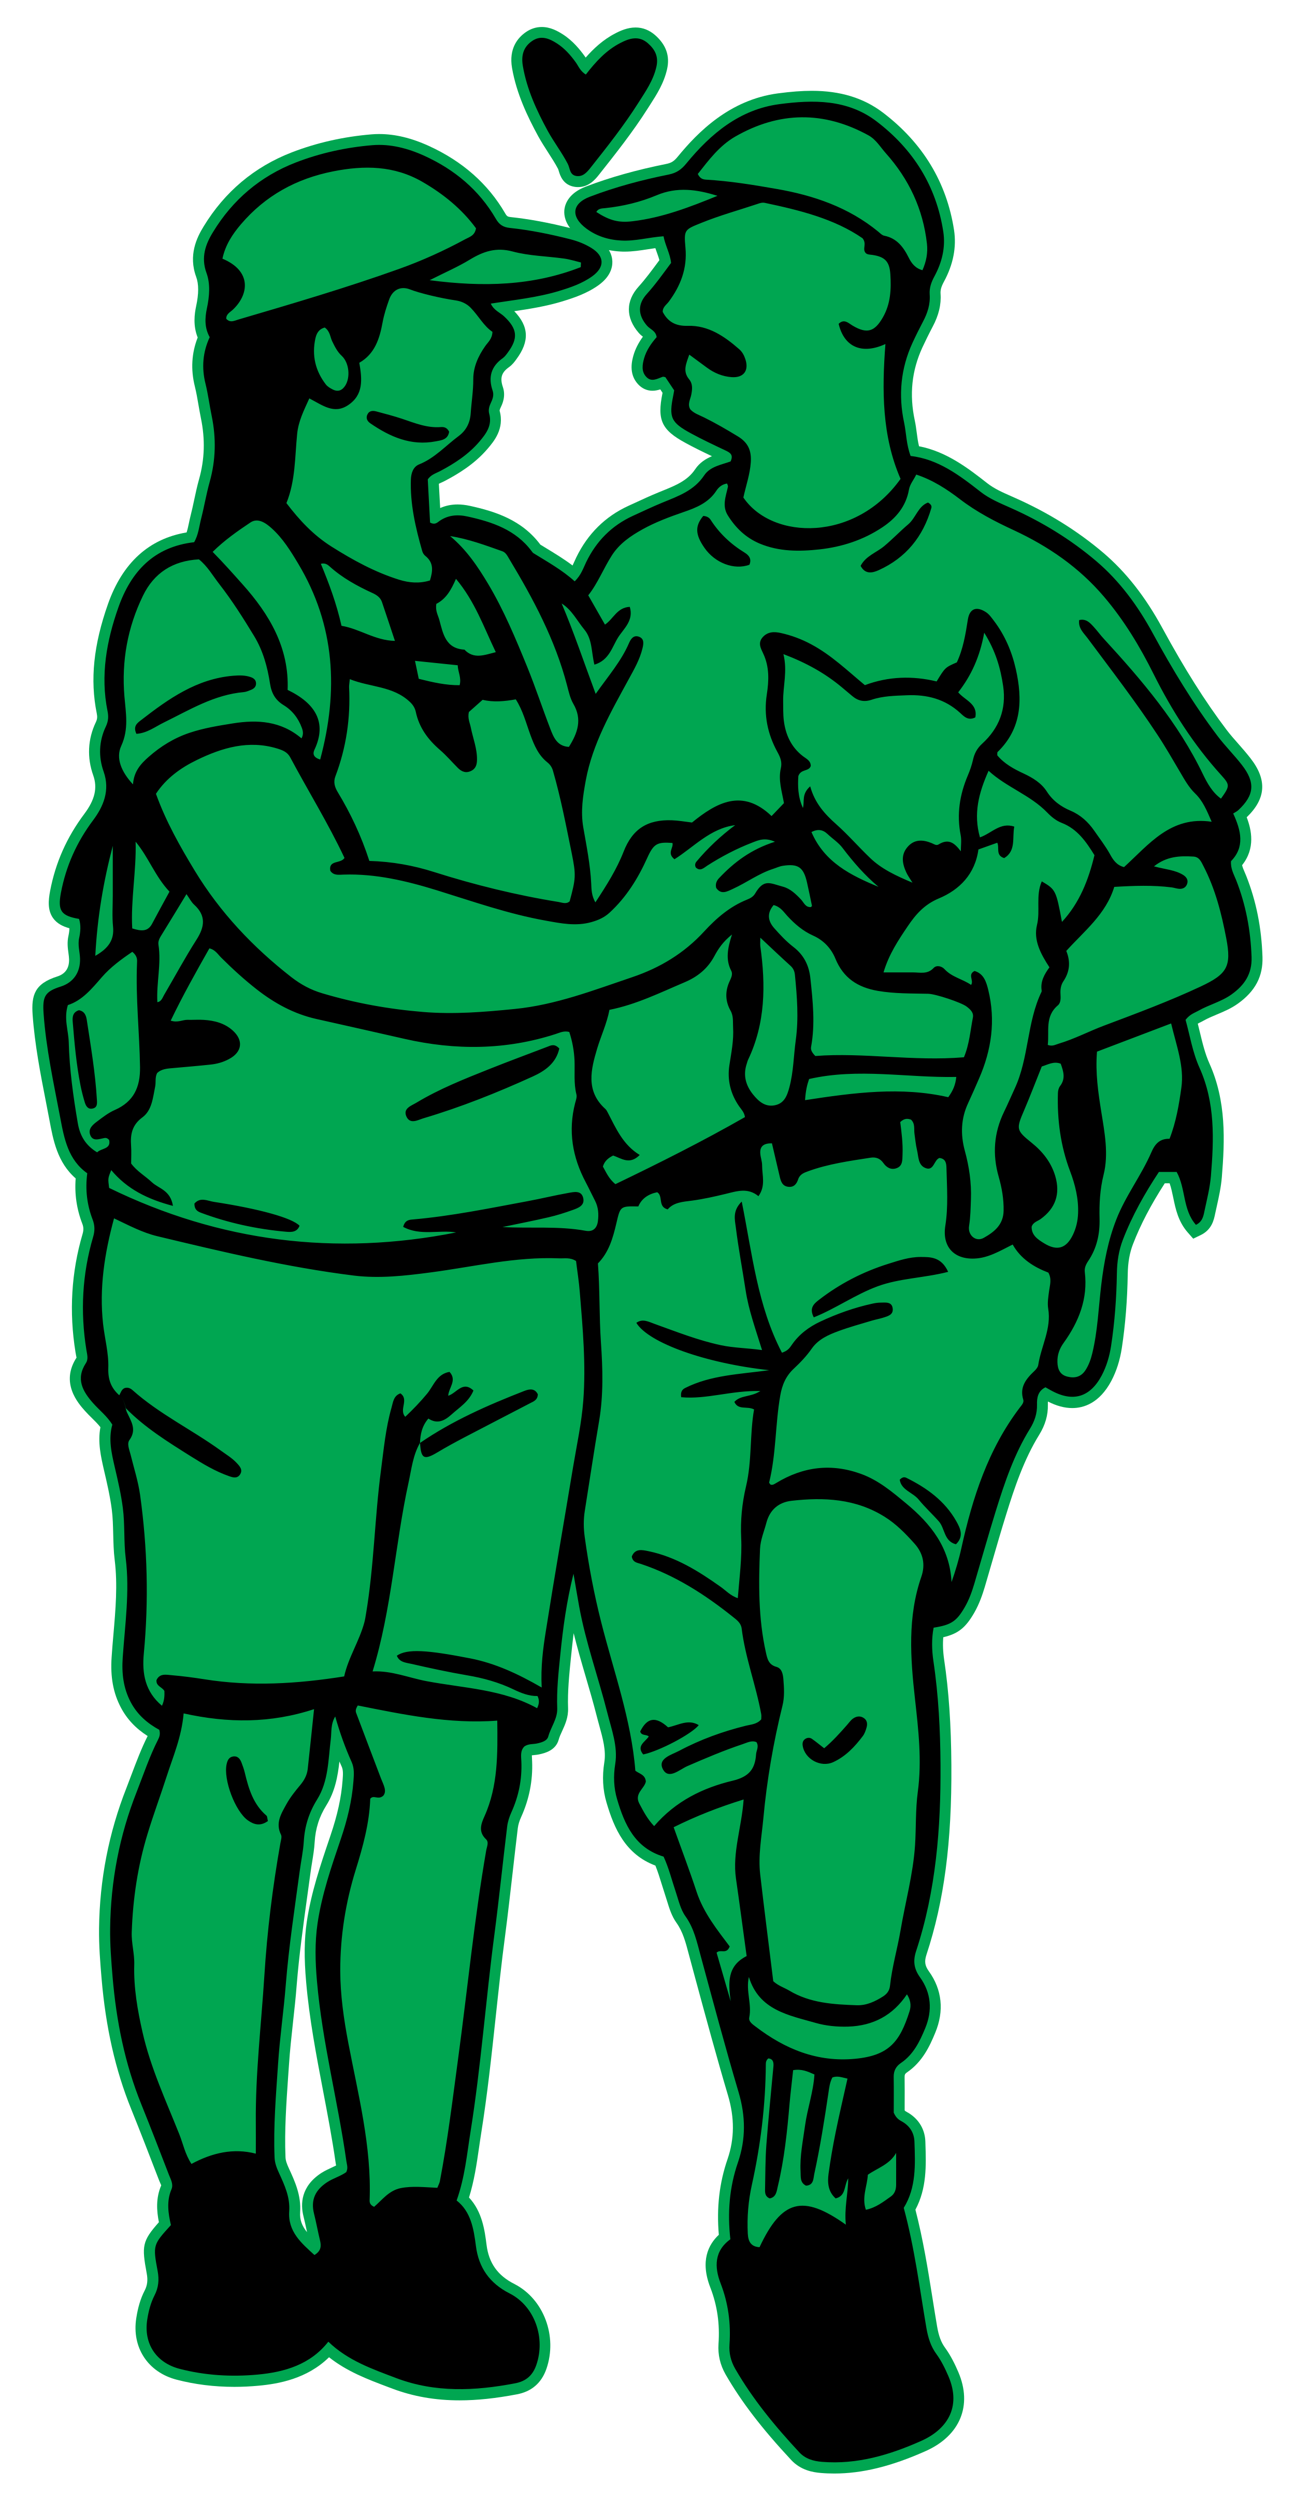 <?xml version="1.0" encoding="utf-8"?>
<!-- Generator: Adobe Illustrator 24.1.2, SVG Export Plug-In . SVG Version: 6.00 Build 0)  -->
<svg version="1.1" id="Layer_1" xmlns="http://www.w3.org/2000/svg" xmlns:xlink="http://www.w3.org/1999/xlink" x="0px" y="0px"
	 viewBox="0 0 237.01 457.56" style="enable-background:new 0 0 237.01 457.56;" xml:space="preserve">
<style type="text/css">
	.st0{fill:#00A651;}
</style>
<g>
	<g>
		<path class="st0" d="M228.1,160.34c-0.09-0.23-0.19-0.45-0.28-0.67c-0.24-0.54-0.41-0.96-0.49-1.34c2.47-3.08,1.71-6.5,0.84-8.76
			c3.55-3.42,3.77-6.86,0.68-10.82c-0.71-0.91-1.46-1.77-2.19-2.6c-0.78-0.88-1.51-1.71-2.17-2.58
			c-3.95-5.22-7.68-11.14-11.75-18.62c-3.12-5.74-6.66-10.25-10.82-13.79c-4.71-4-10.14-7.38-16.15-10.04l-0.65-0.29
			c-1.63-0.72-3.17-1.4-4.45-2.41c-3.31-2.59-7.37-5.77-12.47-6.75c-0.2-0.81-0.31-1.63-0.42-2.48c-0.1-0.73-0.19-1.48-0.36-2.25
			c-1.01-4.73-0.56-9.09,1.39-13.34c0.56-1.2,1.17-2.45,1.88-3.8c1.12-2.1,1.59-4.08,1.45-6.03c-0.05-0.69,0.13-1.32,0.64-2.26
			c1.69-3.13,2.3-6.29,1.83-9.39c-1.34-8.72-5.71-15.95-13-21.5c-3.54-2.69-7.8-4-13.03-4c-1.82,0-3.79,0.15-6.21,0.47
			c-8.87,1.18-14.7,7.16-18.31,11.56c-0.7,0.86-1.18,1.16-2.11,1.35c-5.47,1.1-10.28,2.45-14.71,4.14
			c-3.08,1.17-3.78,3.08-3.93,4.11c-0.11,0.76-0.05,2.05,1.02,3.48c-3.96-0.99-7.52-1.65-10.86-2c-0.53-0.06-0.7-0.13-1.02-0.7
			c-3.13-5.38-7.82-9.52-13.96-12.32c-3.22-1.47-6.21-2.18-9.12-2.18c-0.46,0-0.93,0.02-1.39,0.06c-5.13,0.43-10.04,1.54-14.59,3.3
			c-6.84,2.65-12.26,7.21-16.12,13.55c-1.28,2.07-2.81,5.28-1.37,9.22c0.49,1.33,0.49,3.08,0,5.36c-0.31,1.46-0.59,3.57,0.28,5.75
			c-1.12,2.85-1.29,5.86-0.52,8.95c0.27,1.1,0.47,2.22,0.67,3.41c0.14,0.8,0.28,1.6,0.44,2.4c0.8,3.87,0.69,7.53-0.34,11.18
			c-0.36,1.28-0.63,2.57-0.9,3.82c-0.2,0.95-0.41,1.91-0.65,2.85c-0.11,0.44-0.21,0.88-0.3,1.33c-0.13,0.61-0.25,1.2-0.43,1.73
			c-6.89,1.16-11.72,5.56-14.38,13.08c-2.65,7.51-3.31,13.88-2.06,20.05c0.13,0.65,0.09,1.05-0.17,1.6
			c-1.48,3.1-1.64,6.48-0.47,9.75c0.8,2.28,0.3,4.44-1.63,7.02c-3.23,4.31-5.28,8.93-6.27,14.12c-0.32,1.71-0.48,3.49,0.52,4.93
			c0.72,1.03,1.81,1.56,3.01,1.89c0,0.41-0.06,0.86-0.17,1.38c-0.27,1.2-0.13,2.25,0,3.19c0.05,0.36,0.1,0.73,0.11,1.09
			c0.05,1.63-0.68,2.69-2.14,3.16c-4.15,1.32-4.78,3.39-4.53,7.01c0.39,5.46,1.44,10.85,2.46,16.06c0.21,1.08,0.42,2.15,0.62,3.22
			c0.68,3.66,1.45,7.76,4.8,10.67c-0.22,2.88,0.18,5.6,1.21,8.29c0.25,0.64,0.26,1.17,0.05,1.89c-2.05,6.97-2.49,14.25-1.29,21.64
			l0.07,0.39c0.04,0.22,0.1,0.55,0.12,0.58c-3.01,4.64,0.29,8.35,1.53,9.75c0.41,0.46,0.85,0.9,1.29,1.33
			c0.56,0.55,1.1,1.09,1.55,1.66c-0.52,2.76,0.09,5.4,0.64,7.81c0.52,2.23,1.12,4.76,1.44,7.26c0.19,1.46,0.22,2.93,0.26,4.49
			c0.04,1.54,0.07,3.13,0.27,4.73c0.56,4.55,0.17,9.02-0.24,13.76c-0.12,1.34-0.23,2.68-0.32,4.03c-0.25,3.63,0.29,6.57,1.7,9.24
			c1.11,2.1,2.71,3.81,4.89,5.2c-1.16,2.31-2.06,4.71-2.94,7.03c-0.31,0.83-0.63,1.67-0.95,2.5c-3.21,8.14-4.9,16.78-5,25.68
			c-0.04,3.18,0.22,6.35,0.46,9.16c0.76,8.96,2.53,16.76,5.4,23.85c1.71,4.23,3.36,8.51,5.05,12.9c0.06,0.14,0.12,0.29,0.18,0.44
			c0.11,0.25,0.27,0.63,0.29,0.67c-1.02,2.38-0.83,4.69-0.43,6.75c-3.06,3.45-3.16,4.35-2.23,9.35c0.24,1.25,0.12,2.21-0.39,3.19
			c-0.73,1.42-1.21,3.02-1.52,5.02c-0.84,5.36,2.12,9.88,7.36,11.25c3.36,0.88,6.92,1.32,10.59,1.32c1.44,0,2.93-0.07,4.42-0.21
			c3.72-0.34,8.9-1.28,12.91-5.21c3.29,2.61,7.05,4.03,10.7,5.41l0.88,0.33c3.82,1.44,7.85,2.15,12.31,2.15
			c3.17,0,6.6-0.36,10.48-1.1c2.69-0.5,4.51-2.07,5.41-4.65c2.08-5.98-0.49-12.81-5.86-15.55c-3.05-1.54-4.67-3.82-5.09-7.15
			c-0.33-2.61-0.78-6.07-3.21-8.67c0.96-3.1,1.4-6.12,1.82-9.04c0.13-0.87,0.25-1.74,0.39-2.61c1.15-7.17,1.93-14.48,2.69-21.55
			c0.52-4.82,1.05-9.8,1.7-14.68c0.51-3.91,0.96-7.88,1.4-11.73c0.3-2.67,0.61-5.33,0.93-8c0.08-0.62,0.28-1.3,0.61-2.02
			c1.47-3.24,2.15-6.66,2.01-10.17l-0.02-0.44c-0.01-0.21-0.03-0.5-0.03-0.69c0.13-0.02,0.28-0.03,0.39-0.04
			c0.33-0.03,0.7-0.07,1.08-0.16c0.87-0.2,2.91-0.67,3.45-2.69c0.13-0.48,0.37-1,0.62-1.54c0.54-1.18,1.15-2.52,1.09-4.2
			c-0.11-3.02,0.21-6.12,0.51-9.13l0.04-0.37c0.13-1.33,0.29-2.74,0.47-4.22c0.67,2.7,1.44,5.35,2.2,7.94
			c0.69,2.35,1.4,4.78,2.01,7.18c0.15,0.6,0.32,1.19,0.48,1.79c0.65,2.36,1.27,4.58,0.92,6.74c-0.41,2.57-0.28,5.04,0.4,7.33
			c1.41,4.81,3.49,9.5,8.95,11.55c0.44,1.08,0.79,2.22,1.16,3.41c0.21,0.67,0.42,1.35,0.64,2.02c0.11,0.34,0.22,0.69,0.33,1.04
			c0.4,1.3,0.84,2.77,1.74,4.02c1.16,1.63,1.67,3.56,2.21,5.61l1.29,4.79c1.89,6.97,3.84,14.17,5.93,21.21
			c1.21,4.1,1.18,7.9-0.09,11.61c-1.5,4.34-2.03,8.89-1.6,13.86c-1.94,1.81-3.43,4.82-1.56,9.64c1.27,3.28,1.76,6.66,1.5,10.34
			c-0.13,1.96,0.3,3.83,1.3,5.58c2.89,5.01,6.59,9.84,12.01,15.66c1.75,1.87,3.95,2.25,5.45,2.37c0.8,0.07,1.62,0.1,2.42,0.1
			c5.14,0,10.46-1.31,16.76-4.12c6.28-2.81,8.56-8.33,5.96-14.43c-0.59-1.37-1.35-2.97-2.42-4.45c-0.73-0.99-1.17-2.16-1.47-3.91
			c-0.3-1.75-0.58-3.52-0.86-5.28c-0.83-5.23-1.7-10.63-3.11-16.1c2.1-3.92,1.96-8.08,1.83-12.12l-0.01-0.33
			c-0.07-2.21-1.16-4.07-3.1-5.26l-0.25-0.14c-0.23-0.13-0.34-0.19-0.44-0.32l0-1.19c0.01-1.5,0.01-3.2-0.01-4.91
			c-0.01-0.42,0.09-0.62,0.43-0.85c2.81-1.91,4.15-4.75,5.18-7.26c1.66-3.99,1.25-7.89-1.17-11.25c-0.73-1.02-0.84-1.78-0.45-3
			c3.25-9.86,4.66-20.57,4.57-34.74c-0.05-7.43-0.47-13.55-1.32-19.26c-0.22-1.5-0.27-2.87-0.16-4.13c2.75-0.64,4.1-1.77,5.66-4.47
			c0.95-1.65,1.53-3.39,1.93-4.72c0.45-1.52,0.89-3.04,1.33-4.56c0.83-2.87,1.69-5.83,2.59-8.72c1.52-4.9,3.25-10.06,6.05-14.59
			c1.11-1.8,1.62-3.59,1.58-5.48c-0.01-0.24,0-0.44,0.01-0.6c1.55,0.8,3.05,1.2,4.46,1.2c2.05,0,4.95-0.86,7.14-4.96
			c0.95-1.8,1.58-3.78,1.93-6.06c0.65-4.28,1-8.71,1.08-13.54c0.03-2.05,0.34-3.84,0.96-5.44c1.36-3.53,3.26-7.18,5.82-11.14h0.88
			c0.29,0.81,0.47,1.71,0.67,2.64c0.42,2.05,0.91,4.38,2.65,6.36l1,1.14l1.37-0.66c2.06-0.99,2.42-2.81,2.65-3.92
			c0.09-0.44,0.19-0.88,0.29-1.32c0.38-1.72,0.78-3.51,0.93-5.35c0.55-6.74,0.83-13.91-2.26-20.79c-0.82-1.81-1.3-3.85-1.78-5.83
			c-0.12-0.5-0.24-0.99-0.36-1.48c0.15-0.09,0.31-0.17,0.5-0.26c0.2-0.1,0.4-0.2,0.59-0.31c0.73-0.41,1.53-0.75,2.37-1.1
			c1.29-0.54,2.63-1.1,3.9-2.01c3.17-2.28,4.59-4.99,4.48-8.52C230.88,169.75,229.91,164.93,228.1,160.34z M62.7,325.8
			c-0.23,3.13-0.93,6.33-2.21,10.1l-0.17,0.51c-1.66,4.9-3.38,9.96-4.17,15.29c-0.47,3.22-0.51,6.62-0.12,11.03
			c0.58,6.71,1.85,13.37,3.08,19.81c0.83,4.35,1.69,8.85,2.32,13.29c0.02,0.16,0.05,0.32,0.08,0.48c-0.24,0.12-0.5,0.24-0.76,0.36
			c-0.6,0.28-1.29,0.59-1.96,1.02c-3.73,2.45-3.82,5.68-3.24,7.95c0.2,0.81,0.38,1.62,0.55,2.43c0.03,0.15,0.06,0.29,0.09,0.44
			c-0.89-1.11-1.36-2.22-1.26-3.68c0.21-3.06-0.97-5.64-2.05-7.98c-0.38-0.83-0.61-1.44-0.63-2.09c-0.2-4.86,0.15-9.82,0.48-14.63
			l0.16-2.28c0.17-2.59,0.46-5.23,0.74-7.79c0.24-2.21,0.5-4.5,0.67-6.77c0.44-5.46,1.21-11.01,1.95-16.36
			c0.2-1.43,0.4-2.86,0.59-4.29c0.08-0.61,0.18-1.22,0.28-1.83c0.19-1.19,0.4-2.42,0.47-3.69c0.15-2.49,0.83-4.63,2.14-6.73
			c1.6-2.57,2.09-5.31,2.39-8.02c0.13,0.31,0.27,0.62,0.41,0.92C62.84,323.96,62.78,324.77,62.7,325.8z M127.22,85.89
			c-1.38,2.06-3.53,2.94-6.03,3.95l-0.66,0.27c-1.45,0.59-2.87,1.25-4.24,1.88l-1.31,0.6c-4.21,1.94-7.41,5.1-9.5,9.4
			c-0.12,0.25-0.23,0.5-0.35,0.76c-0.11,0.26-0.22,0.5-0.34,0.74c-1.55-1.17-3.18-2.16-4.77-3.13c-0.37-0.23-0.75-0.45-1.13-0.69
			l-0.02-0.03c-3.35-4.46-8.16-6.03-12.86-7.06c-0.79-0.17-1.54-0.26-2.26-0.26c-1.14,0-2.21,0.22-3.19,0.66l-0.24-4.44
			c0.14-0.08,0.31-0.16,0.52-0.25c0.23-0.1,0.45-0.21,0.66-0.32c2.34-1.24,5.33-3.02,7.73-5.83c1.17-1.37,3.12-3.67,2.21-6.97
			c0-0.02-0.02-0.17,0.24-0.7c0.23-0.48,0.93-1.94,0.36-3.62c-0.57-1.67-0.26-2.69,1.13-3.67c0.62-0.45,1.05-1.03,1.34-1.44
			c2.42-3.26,2.31-5.99-0.39-8.79c2.87-0.42,5.81-0.9,8.65-1.75c2.27-0.69,4.66-1.49,6.79-3.02c2.15-1.56,2.55-3.23,2.51-4.35
			c-0.02-0.58-0.17-1.3-0.63-2.06c0.68,0.13,1.38,0.22,2.1,0.26c0.27,0.02,0.54,0.02,0.81,0.02c1.45,0,2.85-0.22,4.21-0.43
			c0.46-0.07,0.92-0.14,1.38-0.21c0.08,0.25,0.17,0.49,0.25,0.71c0.19,0.54,0.37,1.03,0.49,1.49l-0.22,0.3
			c-1.19,1.61-2.32,3.14-3.57,4.53c-2.39,2.63-2.39,5.71,0,8.47c0.26,0.3,0.53,0.52,0.77,0.71c-0.83,1.15-1.39,2.26-1.73,3.43
			c-0.25,0.91-0.93,3.33,0.83,5.25c0.72,0.79,1.64,1.21,2.65,1.21c0.53,0,1.01-0.11,1.43-0.25c0.14,0.21,0.28,0.42,0.42,0.63
			l-0.01,0.05c-1.01,4.94-0.18,6.74,4.23,9.13c1.59,0.87,3.22,1.66,4.82,2.42C129.19,83.96,128.05,84.65,127.22,85.89z"/>
		<path class="st0" d="M98.5,24.93c0.56,1.02,1.19,1.99,1.79,2.93c0.67,1.04,1.31,2.03,1.84,3.04c0.04,0.08,0.1,0.27,0.15,0.44
			c0.23,0.76,0.77,2.55,2.94,2.86c0.2,0.03,0.4,0.04,0.58,0.04c2.01,0,3.18-1.46,3.78-2.21c3.07-3.88,6.25-7.89,8.97-12.18
			l0.41-0.64c1.25-1.95,2.54-3.97,3.12-6.52c0.56-2.43-0.16-4.49-2.19-6.27c-1.06-0.92-2.26-1.39-3.57-1.39
			c-1.45,0-2.76,0.58-3.73,1.09c-2.2,1.14-3.95,2.76-5.4,4.42c-0.07-0.1-0.14-0.21-0.21-0.3c-0.82-1.13-2.12-2.77-3.98-3.96
			c-0.97-0.62-2.28-1.34-3.84-1.34c-1.04,0-2.04,0.32-2.95,0.96c-1.47,1.03-3.1,2.99-2.5,6.53C94.54,17.21,96.6,21.43,98.5,24.93z"
			/>
	</g>
	<path class="st0" d="M226.24,161.08c-0.43-1.08-1.05-2.13-0.94-3.48c2.54-2.6,1.86-5.54,0.4-8.72c0.33-0.22,0.67-0.37,0.93-0.61
		c2.95-2.75,3.16-5.07,0.64-8.3c-1.39-1.79-3.01-3.4-4.38-5.2c-4.5-5.95-8.35-12.32-11.91-18.87c-2.7-4.97-6.04-9.55-10.36-13.22
		c-4.71-4-9.99-7.22-15.67-9.74c-1.9-0.85-3.85-1.64-5.51-2.95c-3.87-3.03-7.78-5.98-12.78-6.54c-0.8-2.13-0.78-4.16-1.19-6.1
		c-1.08-5.04-0.62-9.91,1.53-14.6c0.61-1.32,1.26-2.62,1.93-3.9c0.83-1.56,1.35-3.18,1.22-4.96c-0.08-1.22,0.29-2.25,0.88-3.34
		c1.36-2.52,2.05-5.27,1.61-8.14c-1.29-8.41-5.52-15.1-12.23-20.21c-5.34-4.06-11.6-3.95-17.76-3.14
		c-7.25,0.96-12.55,5.39-17.03,10.85c-0.92,1.12-1.78,1.74-3.26,2.04c-4.89,0.98-9.73,2.27-14.39,4.05
		c-3.35,1.27-3.54,3.69-0.64,5.84c1.86,1.38,4,2.05,6.35,2.18c2.55,0.15,5.01-0.59,7.76-0.78c0.33,1.72,1.22,3.21,1.38,4.88
		c-1.48,1.99-2.84,3.91-4.43,5.67c-1.73,1.9-1.64,3.89,0.03,5.82c0.57,0.66,1.61,0.92,1.76,2.09c-0.98,1.12-1.87,2.39-2.3,3.89
		c-0.32,1.15-0.52,2.38,0.38,3.36c0.95,1.04,2,0.37,3.01,0.01c0.15-0.05,0.34,0.04,0.51,0.07c0.55,0.82,1.09,1.64,1.61,2.41
		c-0.07,0.36-0.11,0.63-0.16,0.9c-0.83,4.06-0.46,4.97,3.23,6.97c2.07,1.13,4.21,2.13,6.34,3.14c0.81,0.39,1.49,0.77,0.91,2
		c-1.64,0.6-3.74,0.91-4.83,2.55c-1.86,2.79-4.74,3.79-7.59,4.96c-1.85,0.76-3.65,1.62-5.47,2.45c-3.87,1.78-6.67,4.62-8.53,8.45
		c-0.54,1.12-0.92,2.37-2.11,3.53c-2.27-2.06-4.94-3.54-7.54-5.15c-0.15-0.09-0.25-0.26-0.36-0.4c-2.93-3.9-7.19-5.32-11.69-6.31
		c-1.95-0.43-3.78-0.27-5.42,1.01c-0.34,0.26-0.78,0.47-1.46,0.09c-0.14-2.57-0.28-5.26-0.42-7.89c0.58-0.88,1.5-1.12,2.29-1.54
		c2.66-1.41,5.16-3.04,7.14-5.36c1.26-1.48,2.4-2.99,1.81-5.14c-0.2-0.72,0.04-1.43,0.36-2.1c0.32-0.67,0.52-1.37,0.27-2.11
		c-0.83-2.43-0.3-4.42,1.85-5.94c0.36-0.26,0.64-0.64,0.91-1.01c1.97-2.65,1.77-4.37-0.66-6.64c-0.77-0.72-1.88-1.1-2.44-2.34
		c4.27-0.67,8.41-1.09,12.39-2.28c2.18-0.66,4.33-1.38,6.2-2.73c2.29-1.66,2.26-3.66-0.16-5.16c-1.15-0.71-2.41-1.22-3.75-1.57
		c-3.7-0.95-7.43-1.71-11.22-2.11c-1.22-0.13-1.93-0.62-2.54-1.68c-3.07-5.28-7.56-9-13.06-11.51c-3.01-1.37-6.23-2.22-9.52-1.95
		c-4.79,0.4-9.51,1.42-14.03,3.17c-6.49,2.52-11.54,6.82-15.14,12.73c-1.38,2.24-2.24,4.62-1.2,7.48c0.74,2.01,0.54,4.32,0.08,6.47
		c-0.39,1.83-0.44,3.58,0.51,5.29c-1.28,2.76-1.5,5.58-0.77,8.51c0.48,1.94,0.73,3.93,1.13,5.88c0.84,4.07,0.76,8.1-0.37,12.12
		c-0.61,2.18-0.98,4.43-1.54,6.63c-0.38,1.47-0.51,3.03-1.3,4.38c-7.37,0.84-11.55,5.38-13.86,11.92
		c-2.17,6.14-3.31,12.45-1.99,18.98c0.21,1.02,0.15,1.87-0.32,2.86c-1.26,2.65-1.36,5.51-0.39,8.23c1.21,3.44-0.06,6.4-1.92,8.88
		c-3.02,4.03-4.97,8.4-5.9,13.29c-0.62,3.3,0.04,4.22,3.32,4.78c0.36,1.15,0.27,2.34,0.02,3.48c-0.29,1.3,0.12,2.52,0.16,3.78
		c0.07,2.49-1.19,4.37-3.53,5.12c-2.93,0.93-3.36,1.82-3.14,4.96c0.46,6.44,1.85,12.73,3.05,19.06c0.72,3.85,1.47,7.71,4.94,10.15
		c-0.39,3.02-0.04,5.8,0.98,8.46c0.42,1.09,0.42,2.08,0.1,3.17c-2.01,6.82-2.37,13.74-1.23,20.75c0.13,0.8,0.39,1.62-0.11,2.38
		c-1.87,2.88-0.58,5.16,1.35,7.33c1.14,1.28,2.53,2.35,3.5,3.91c-0.75,2.63-0.15,5.2,0.44,7.77c0.58,2.47,1.15,4.93,1.48,7.46
		c0.4,3.08,0.15,6.18,0.53,9.23c0.75,6.1-0.13,12.12-0.55,18.17c-0.2,2.88,0.1,5.57,1.47,8.17c1.23,2.33,3.12,3.91,5.22,5.05
		c0.23,0.78,0.03,1.29-0.21,1.78c-1.57,3.08-2.66,6.36-3.92,9.57c-3.17,8.03-4.76,16.36-4.86,24.97c-0.04,3,0.2,5.97,0.45,8.96
		c0.68,8.01,2.23,15.79,5.26,23.27c1.73,4.29,3.4,8.61,5.06,12.92c0.33,0.84,0.84,1.71,0.45,2.63c-0.94,2.2-0.58,4.43-0.1,6.54
		c-3.26,3.59-3.32,3.65-2.43,8.4c0.3,1.6,0.17,3.03-0.57,4.47c-0.71,1.39-1.09,2.89-1.33,4.42c-0.69,4.39,1.62,7.89,5.89,9.01
		c4.71,1.23,9.53,1.5,14.32,1.06c4.95-0.46,9.64-1.83,12.93-6.02c3.57,3.46,8.05,5,12.45,6.67c7.12,2.69,14.39,2.35,21.72,0.95
		c1.98-0.37,3.22-1.42,3.89-3.34c1.72-4.94-0.25-10.75-4.88-13.11c-3.69-1.87-5.67-4.75-6.17-8.68c-0.41-3.2-0.93-6.29-3.53-8.33
		c1.52-4.27,1.88-8.45,2.54-12.56c1.92-12,2.79-24.13,4.38-36.17c0.86-6.56,1.53-13.14,2.33-19.71c0.11-0.89,0.4-1.78,0.77-2.6
		c1.34-2.95,1.96-6.02,1.83-9.26c-0.04-0.97-0.24-2.02,0.56-2.8c0.75-0.52,1.62-0.37,2.4-0.56c0.82-0.19,1.75-0.45,1.97-1.28
		c0.48-1.73,1.7-3.24,1.63-5.13c-0.12-3.28,0.23-6.53,0.56-9.77c0.49-4.88,1.14-9.74,2.42-14.86c0.39,2.25,0.7,4.13,1.04,6
		c1.21,6.62,3.51,12.96,5.16,19.47c0.77,3.06,1.95,6.14,1.44,9.34c-0.36,2.23-0.27,4.38,0.34,6.45c1.36,4.62,3.25,8.92,8.51,10.51
		c0.95,2.05,1.49,4.26,2.21,6.4c0.52,1.55,0.88,3.25,1.8,4.53c1.59,2.23,2.1,4.76,2.79,7.28c2.26,8.32,4.48,16.66,6.93,24.92
		c1.29,4.36,1.34,8.57-0.12,12.83c-1.57,4.54-1.94,9.21-1.39,14.07c-2.95,2.12-2.94,5.09-1.79,8.05c1.41,3.65,1.9,7.35,1.63,11.2
		c-0.11,1.6,0.25,3.06,1.04,4.44c3.24,5.62,7.34,10.57,11.74,15.3c1.1,1.18,2.53,1.61,4.15,1.74c6.46,0.53,12.46-1.29,18.2-3.85
		c4.52-2.02,7.41-6.02,4.94-11.81c-0.62-1.43-1.29-2.81-2.2-4.06c-1.05-1.43-1.53-3.03-1.83-4.76c-1.24-7.24-2.14-14.55-4.15-22
		c2.31-3.73,2.1-7.93,1.96-12.1c-0.05-1.54-0.77-2.78-2.12-3.61c-0.54-0.32-1.16-0.54-1.67-1.71c0-1.83,0.03-4.18-0.01-6.54
		c-0.02-1.11,0.43-1.95,1.31-2.54c2.3-1.56,3.45-3.92,4.46-6.37c1.35-3.26,1.1-6.47-0.95-9.32c-1.13-1.58-1.3-3.01-0.72-4.79
		c3.65-11.08,4.54-22.57,4.47-34.1c-0.04-6.32-0.36-12.69-1.3-18.98c-0.3-2.04-0.35-4.11,0.04-6.12c3.22-0.5,4.2-1.16,5.71-3.77
		c0.78-1.35,1.3-2.81,1.74-4.29c1.31-4.43,2.56-8.89,3.93-13.31c1.62-5.21,3.36-10.37,6.26-15.05c0.82-1.33,1.32-2.76,1.28-4.37
		c-0.04-1.29,0.17-2.53,1.55-3.2c0.4,0.22,0.71,0.4,1.02,0.57c3.99,2.21,7.14,1.27,9.27-2.73c0.9-1.71,1.43-3.54,1.72-5.43
		c0.67-4.4,0.99-8.83,1.06-13.27c0.03-2.12,0.34-4.17,1.09-6.13c1.7-4.42,4.02-8.52,6.6-12.42h3.25c1.7,3.07,1.08,6.9,3.53,9.68
		c1.18-0.57,1.37-1.59,1.56-2.53c0.45-2.13,1-4.26,1.18-6.42c0.55-6.72,0.8-13.37-2.09-19.8c-1.28-2.84-1.78-6.02-2.55-8.77
		c0.81-1.04,1.63-1.26,2.34-1.66c1.97-1.12,4.22-1.66,6.09-3c2.35-1.69,3.75-3.72,3.65-6.83
		C228.89,170.28,228.02,165.6,226.24,161.08z M63.37,397.52c-1.01,0.74-2.35,1.1-3.49,1.84c-2.17,1.43-3.05,3.24-2.4,5.79
		c0.4,1.58,0.68,3.19,1.07,4.78c0.25,1.03,0.3,1.97-1,2.76c-2.38-2.17-4.88-4.27-4.62-8c0.18-2.58-0.85-4.79-1.87-7.01
		c-0.42-0.92-0.77-1.81-0.81-2.84c-0.23-5.73,0.26-11.42,0.64-17.12c0.32-4.87,1.04-9.72,1.42-14.59
		c0.56-6.96,1.62-13.85,2.55-20.76c0.24-1.8,0.63-3.58,0.74-5.38c0.17-2.79,0.95-5.28,2.44-7.67c2.09-3.35,2.03-7.28,2.5-11.04
		c0.16-1.33-0.04-2.72,0.81-4.15c0.85,2.98,1.82,5.7,3.01,8.34c0.51,1.14,0.42,2.3,0.33,3.48c-0.27,3.64-1.14,7.14-2.31,10.59
		c-1.72,5.07-3.47,10.12-4.26,15.45c-0.52,3.53-0.42,7.05-0.11,10.57c0.96,11.14,3.83,21.96,5.39,32.99
		C63.49,396.18,63.74,396.78,63.37,397.52z"/>
	<path d="M226.24,161.08c-0.43-1.08-1.05-2.13-0.94-3.48c2.54-2.6,1.86-5.54,0.4-8.72c0.33-0.22,0.67-0.37,0.93-0.61
		c2.95-2.75,3.16-5.07,0.64-8.3c-1.39-1.79-3.01-3.4-4.38-5.2c-4.5-5.95-8.35-12.32-11.91-18.87c-2.7-4.97-6.04-9.55-10.36-13.22
		c-4.71-4-9.99-7.22-15.67-9.74c-1.9-0.85-3.85-1.64-5.51-2.95c-3.87-3.03-7.78-5.98-12.78-6.54c-0.8-2.13-0.78-4.16-1.19-6.1
		c-1.08-5.04-0.62-9.91,1.53-14.6c0.61-1.32,1.26-2.62,1.93-3.9c0.83-1.56,1.35-3.18,1.22-4.96c-0.08-1.22,0.29-2.25,0.88-3.34
		c1.36-2.52,2.05-5.27,1.61-8.14c-1.29-8.41-5.52-15.1-12.23-20.21c-5.34-4.06-11.6-3.95-17.76-3.14
		c-7.25,0.96-12.55,5.39-17.03,10.85c-0.92,1.12-1.78,1.74-3.26,2.04c-4.89,0.98-9.73,2.27-14.39,4.05
		c-3.35,1.27-3.54,3.69-0.64,5.84c1.86,1.38,4,2.05,6.35,2.18c2.55,0.15,5.01-0.59,7.76-0.78c0.33,1.72,1.22,3.21,1.38,4.88
		c-1.48,1.99-2.84,3.91-4.43,5.67c-1.73,1.9-1.64,3.89,0.03,5.82c0.57,0.66,1.61,0.92,1.76,2.09c-0.98,1.12-1.87,2.39-2.3,3.89
		c-0.32,1.15-0.52,2.38,0.38,3.36c0.95,1.04,2,0.37,3.01,0.01c0.15-0.05,0.34,0.04,0.51,0.07c0.55,0.82,1.09,1.64,1.61,2.41
		c-0.07,0.36-0.11,0.63-0.16,0.9c-0.83,4.06-0.46,4.97,3.23,6.97c2.07,1.13,4.21,2.13,6.34,3.14c0.81,0.39,1.49,0.77,0.91,2
		c-1.64,0.6-3.74,0.91-4.83,2.55c-1.86,2.79-4.74,3.79-7.59,4.96c-1.85,0.76-3.65,1.62-5.47,2.45c-3.87,1.78-6.67,4.62-8.53,8.45
		c-0.54,1.12-0.92,2.37-2.11,3.53c-2.27-2.06-4.94-3.54-7.54-5.15c-0.15-0.09-0.25-0.26-0.36-0.4c-2.93-3.9-7.19-5.32-11.69-6.31
		c-1.95-0.43-3.78-0.27-5.42,1.01c-0.34,0.26-0.78,0.47-1.46,0.09c-0.14-2.57-0.28-5.26-0.42-7.89c0.58-0.88,1.5-1.12,2.29-1.54
		c2.66-1.41,5.16-3.04,7.14-5.36c1.26-1.48,2.4-2.99,1.81-5.14c-0.2-0.72,0.04-1.43,0.36-2.1c0.32-0.67,0.52-1.37,0.27-2.11
		c-0.83-2.43-0.3-4.42,1.85-5.94c0.36-0.26,0.64-0.64,0.91-1.01c1.97-2.65,1.77-4.37-0.66-6.64c-0.77-0.72-1.88-1.1-2.44-2.34
		c4.27-0.67,8.41-1.09,12.39-2.28c2.18-0.66,4.33-1.38,6.2-2.73c2.29-1.66,2.26-3.66-0.16-5.16c-1.15-0.71-2.41-1.22-3.75-1.57
		c-3.7-0.95-7.43-1.71-11.22-2.11c-1.22-0.13-1.93-0.62-2.54-1.68c-3.07-5.28-7.56-9-13.06-11.51c-3.01-1.37-6.23-2.22-9.52-1.95
		c-4.79,0.4-9.51,1.42-14.03,3.17c-6.49,2.52-11.54,6.82-15.14,12.73c-1.38,2.24-2.24,4.62-1.2,7.48c0.74,2.01,0.54,4.32,0.08,6.47
		c-0.39,1.83-0.44,3.58,0.51,5.29c-1.28,2.76-1.5,5.58-0.77,8.51c0.48,1.94,0.73,3.93,1.13,5.88c0.84,4.07,0.76,8.1-0.37,12.12
		c-0.61,2.18-0.98,4.43-1.54,6.63c-0.38,1.47-0.51,3.03-1.3,4.38c-7.37,0.84-11.55,5.38-13.86,11.92
		c-2.17,6.14-3.31,12.45-1.99,18.98c0.21,1.02,0.15,1.87-0.32,2.86c-1.26,2.65-1.36,5.51-0.39,8.23c1.21,3.44-0.06,6.4-1.92,8.88
		c-3.02,4.03-4.97,8.4-5.9,13.29c-0.62,3.3,0.04,4.22,3.32,4.78c0.36,1.15,0.27,2.34,0.02,3.48c-0.29,1.3,0.12,2.52,0.16,3.78
		c0.07,2.49-1.19,4.37-3.53,5.12c-2.93,0.93-3.36,1.82-3.14,4.96c0.46,6.44,1.85,12.73,3.05,19.06c0.72,3.85,1.47,7.71,4.94,10.15
		c-0.39,3.02-0.04,5.8,0.98,8.46c0.42,1.09,0.42,2.08,0.1,3.17c-2.01,6.82-2.37,13.74-1.23,20.75c0.13,0.8,0.39,1.62-0.11,2.38
		c-1.87,2.88-0.58,5.16,1.35,7.33c1.14,1.28,2.53,2.35,3.5,3.91c-0.75,2.63-0.15,5.2,0.44,7.77c0.58,2.47,1.15,4.93,1.48,7.46
		c0.4,3.08,0.15,6.18,0.53,9.23c0.75,6.1-0.13,12.12-0.55,18.17c-0.2,2.88,0.1,5.57,1.47,8.17c1.23,2.33,3.12,3.91,5.22,5.05
		c0.23,0.78,0.03,1.29-0.21,1.78c-1.57,3.08-2.66,6.36-3.92,9.57c-3.17,8.03-4.76,16.36-4.86,24.97c-0.04,3,0.2,5.97,0.45,8.96
		c0.68,8.01,2.23,15.79,5.26,23.27c1.73,4.29,3.4,8.61,5.06,12.92c0.33,0.84,0.84,1.71,0.45,2.63c-0.94,2.2-0.58,4.43-0.1,6.54
		c-3.26,3.59-3.32,3.65-2.43,8.4c0.3,1.6,0.17,3.03-0.57,4.47c-0.71,1.39-1.09,2.89-1.33,4.42c-0.69,4.39,1.62,7.89,5.89,9.01
		c4.71,1.23,9.53,1.5,14.32,1.06c4.95-0.46,9.64-1.83,12.93-6.02c3.57,3.46,8.05,5,12.45,6.67c7.12,2.69,14.39,2.35,21.72,0.95
		c1.98-0.37,3.22-1.42,3.89-3.34c1.72-4.94-0.25-10.75-4.88-13.11c-3.69-1.87-5.67-4.75-6.17-8.68c-0.41-3.2-0.93-6.29-3.53-8.33
		c1.52-4.27,1.88-8.45,2.54-12.56c1.92-12,2.79-24.13,4.38-36.17c0.86-6.56,1.53-13.14,2.33-19.71c0.11-0.89,0.4-1.78,0.77-2.6
		c1.34-2.95,1.96-6.02,1.83-9.26c-0.04-0.97-0.24-2.02,0.56-2.8c0.75-0.52,1.62-0.37,2.4-0.56c0.82-0.19,1.75-0.45,1.97-1.28
		c0.48-1.73,1.7-3.24,1.63-5.13c-0.12-3.28,0.23-6.53,0.56-9.77c0.49-4.88,1.14-9.74,2.42-14.86c0.39,2.25,0.7,4.13,1.04,6
		c1.21,6.62,3.51,12.96,5.16,19.47c0.77,3.06,1.95,6.14,1.44,9.34c-0.36,2.23-0.27,4.38,0.34,6.45c1.36,4.62,3.25,8.92,8.51,10.51
		c0.95,2.05,1.49,4.26,2.21,6.4c0.52,1.55,0.88,3.25,1.8,4.53c1.59,2.23,2.1,4.76,2.79,7.28c2.26,8.32,4.48,16.66,6.93,24.92
		c1.29,4.36,1.34,8.57-0.12,12.83c-1.57,4.54-1.94,9.21-1.39,14.07c-2.95,2.12-2.94,5.09-1.79,8.05c1.41,3.65,1.9,7.35,1.63,11.2
		c-0.11,1.6,0.25,3.06,1.04,4.44c3.24,5.62,7.34,10.57,11.74,15.3c1.1,1.18,2.53,1.61,4.15,1.74c6.46,0.53,12.46-1.29,18.2-3.85
		c4.52-2.02,7.41-6.02,4.94-11.81c-0.62-1.43-1.29-2.81-2.2-4.06c-1.05-1.43-1.53-3.03-1.83-4.76c-1.24-7.24-2.14-14.55-4.15-22
		c2.31-3.73,2.1-7.93,1.96-12.1c-0.05-1.54-0.77-2.78-2.12-3.61c-0.54-0.32-1.16-0.54-1.67-1.71c0-1.83,0.03-4.18-0.01-6.54
		c-0.02-1.11,0.43-1.95,1.31-2.54c2.3-1.56,3.45-3.92,4.46-6.37c1.35-3.26,1.1-6.47-0.95-9.32c-1.13-1.58-1.3-3.01-0.72-4.79
		c3.65-11.08,4.54-22.57,4.47-34.1c-0.04-6.32-0.36-12.69-1.3-18.98c-0.3-2.04-0.35-4.11,0.04-6.12c3.22-0.5,4.2-1.16,5.71-3.77
		c0.78-1.35,1.3-2.81,1.74-4.29c1.31-4.43,2.56-8.89,3.93-13.31c1.62-5.21,3.36-10.37,6.26-15.05c0.82-1.33,1.32-2.76,1.28-4.37
		c-0.04-1.29,0.17-2.53,1.55-3.2c0.4,0.22,0.71,0.4,1.02,0.57c3.99,2.21,7.14,1.27,9.27-2.73c0.9-1.71,1.43-3.54,1.72-5.43
		c0.67-4.4,0.99-8.83,1.06-13.27c0.03-2.12,0.34-4.17,1.09-6.13c1.7-4.42,4.02-8.52,6.6-12.42h3.25c1.7,3.07,1.08,6.9,3.53,9.68
		c1.18-0.57,1.37-1.59,1.56-2.53c0.45-2.13,1-4.26,1.18-6.42c0.55-6.72,0.8-13.37-2.09-19.8c-1.28-2.84-1.78-6.02-2.55-8.77
		c0.81-1.04,1.63-1.26,2.34-1.66c1.97-1.12,4.22-1.66,6.09-3c2.35-1.69,3.75-3.72,3.65-6.83
		C228.89,170.28,228.02,165.6,226.24,161.08z M134.59,24.98c8.04-4.6,16.18-4.7,24.34-0.22c1.4,0.77,2.18,2.14,3.2,3.29
		c4.23,4.74,6.81,10.21,7.52,16.55c0.18,1.66-0.1,3.21-0.82,4.85c-1.32-0.35-2.01-1.27-2.52-2.3c-0.97-1.94-2.17-3.55-4.47-4.01
		c-0.41-0.08-0.77-0.47-1.11-0.75c-5.42-4.45-11.8-6.63-18.59-7.81c-4.28-0.75-8.56-1.45-12.91-1.7c-0.56-0.04-1.09-0.16-1.52-1.04
		C129.67,29.35,131.66,26.66,134.59,24.98z M115.77,40.49c-2.55,0.31-4.2-0.13-6.63-1.69c0.34-0.67,1.04-0.65,1.61-0.71
		c3.26-0.34,6.44-1.1,9.44-2.36c3.74-1.58,7.38-1.07,11.12,0.11C126.26,37.9,121.21,39.85,115.77,40.49z M128.87,76.4
		c-0.88-0.44-1.86-0.74-2.53-1.48c-0.56-0.95,0-1.8,0.17-2.66c0.2-1.01,0.31-2-0.4-2.86c-1.2-1.46-0.54-2.84,0.04-4.5
		c1.21,0.89,2.22,1.64,3.23,2.38c1.35,1,2.86,1.62,4.52,1.74c2.2,0.16,3.2-1.2,2.52-3.27c-0.23-0.71-0.57-1.35-1.13-1.84
		c-2.71-2.37-5.65-4.39-9.42-4.28c-2.19,0.07-3.63-0.72-4.58-2.55c-0.02-0.89,0.68-1.3,1.1-1.86c2.19-2.94,3.41-6.12,3.06-9.89
		c-0.3-3.3-0.16-3.3,2.88-4.53c3.37-1.37,6.87-2.33,10.31-3.48c0.43-0.15,0.85-0.29,1.32-0.2c6.4,1.35,12.73,2.91,17.9,6.48
		c0.86,1.06-0.12,1.95,0.59,2.72c0.29,0.28,0.75,0.27,1.2,0.33c2.31,0.34,3.15,1.21,3.3,3.52c0.18,2.74,0.06,5.43-1.37,7.92
		c-1.51,2.64-2.91,3.04-5.49,1.53c-0.81-0.48-1.59-1.35-2.6-0.36c1,4.26,4.25,5.68,8.56,3.7c-0.65,8.48-0.64,16.85,2.77,24.68
		c-8.22,11.55-23.45,11.25-28.77,3.41c0.48-2.2,1.21-4.24,1.36-6.45c0.14-2.14-0.49-3.6-2.37-4.74
		C133.02,78.63,130.99,77.45,128.87,76.4z M106.95,115.22c1.48,1.79,1.26,4.06,1.84,6.42c2.72-0.81,3.24-3.27,4.35-5.01
		c1.01-1.58,2.88-3.07,2.12-5.57c-2.35,0.12-2.97,2.2-4.54,3.25c-0.97-1.71-1.95-3.41-3.06-5.36c1.75-2.2,2.79-4.93,4.35-7.35
		c1.38-2.13,3.4-3.51,5.55-4.71c2.39-1.33,4.94-2.28,7.52-3.17c2.34-0.8,4.59-1.7,6.03-3.92c0.43-0.66,1.09-1.19,1.96-1.31
		c0.07,0.24,0.19,0.42,0.16,0.57c-0.37,1.76-1.13,3.5-0.02,5.27c1.43,2.28,3.26,4.06,5.8,5.14c3.57,1.5,7.3,1.48,11,1.07
		c4.08-0.45,7.98-1.71,11.45-4.02c2.52-1.67,4.35-3.84,4.89-6.89c0.18-1.03,0.86-1.78,1.34-2.78c2.98,0.98,5.56,2.64,7.99,4.5
		c3.05,2.34,6.4,4.08,9.88,5.69c6.29,2.93,11.91,6.77,16.5,12.17c3.7,4.35,6.56,9.11,9.08,14.16c3.34,6.69,7.34,12.94,12.38,18.5
		c1.61,1.78,1.58,1.99-0.06,4.29c-1.59-1.15-2.51-2.84-3.31-4.48c-4.51-9.37-11.14-17.17-18.09-24.73
		c-0.68-0.73-1.26-1.55-1.94-2.28c-0.66-0.71-1.33-1.48-2.61-1.19c-0.2,1.51,0.85,2.38,1.56,3.34c4.33,5.82,8.77,11.57,12.76,17.64
		c1.45,2.19,2.76,4.48,4.1,6.75c0.83,1.41,1.61,2.85,2.8,4c1.41,1.36,2.13,3.09,3.03,5.18c-7.52-1.12-11.49,4.17-16.04,8.3
		c-1.38-0.35-2.02-1.35-2.58-2.38c-0.84-1.51-1.9-2.87-2.88-4.29c-1.12-1.61-2.5-2.87-4.3-3.64c-1.8-0.76-3.29-1.84-4.37-3.52
		c-1.01-1.57-2.58-2.52-4.25-3.3c-1.81-0.84-3.56-1.8-4.82-3.33c0.02-0.27-0.03-0.52,0.06-0.61c4.46-4.33,4.58-9.62,3.33-15.18
		c-0.73-3.22-2.01-6.21-4.03-8.86c-0.44-0.57-0.84-1.18-1.48-1.58c-1.72-1.1-2.96-0.61-3.27,1.42c-0.42,2.7-0.87,5.37-2.01,7.8
		c-2.14,0.93-2.14,0.93-3.7,3.49c-4.34-1.05-8.8-0.95-13.13,0.68c-3.24-2.69-6.18-5.53-9.82-7.47c-1.78-0.96-3.64-1.65-5.59-2.08
		c-1.15-0.25-2.35-0.27-3.28,0.76c-0.94,1.06-0.37,2.03,0.09,3.02c1.14,2.41,1.04,4.96,0.65,7.48c-0.58,3.75,0.14,7.23,1.93,10.5
		c0.55,1,0.91,1.86,0.63,3.05c-0.48,2.09,0.19,4.14,0.58,6.33c-0.69,0.72-1.43,1.49-2.27,2.37c-5.34-5.12-10.08-2.47-14.56,1.18
		c-1.34-0.16-2.5-0.37-3.67-0.41c-4.47-0.16-7.22,1.56-8.85,5.75c-1.27,3.24-3.1,6.13-5.16,9.27c-0.73-1.23-0.72-2.44-0.77-3.49
		c-0.18-3.46-0.86-6.85-1.45-10.23c-0.51-2.97-0.06-5.76,0.46-8.62c1.25-6.73,4.63-12.57,7.84-18.47c1-1.83,2.05-3.64,2.54-5.69
		c0.19-0.8,0.36-1.74-0.64-2.11c-1.01-0.37-1.51,0.43-1.84,1.19c-1.42,3.28-3.73,5.94-6.09,9.27c-2.17-5.82-3.98-11.26-6.23-16.55
		C104.68,111.63,105.61,113.6,106.95,115.22z M189.79,169.28c-0.68,2.79,0.69,5.31,2.28,7.75c-0.91,1.25-1.68,2.58-1.43,4.21
		c0.02,0.09,0.01,0.19-0.02,0.27c-2.71,5.63-2.29,12.12-4.93,17.76c-0.65,1.4-1.25,2.82-1.93,4.21c-1.87,3.85-2.15,7.81-0.97,11.91
		c0.57,2.01,0.93,4.05,0.89,6.17c-0.03,2.59-1.74,3.92-3.65,4.99c-1.42,0.79-2.95-0.47-2.67-2.2c0.26-1.63,0.28-3.25,0.34-4.88
		c0.11-3.02-0.33-5.98-1.12-8.87c-0.82-3.02-0.71-5.91,0.62-8.75c0.69-1.48,1.34-2.98,1.99-4.48c2.28-5.22,3.05-10.61,1.68-16.2
		c-0.36-1.47-0.82-2.98-2.51-3.47c-1.32,0.66-0.07,1.73-0.63,2.55c-1.55-1.08-3.51-1.41-4.86-2.88c-0.51-0.56-1.46-0.79-1.99-0.23
		c-1.13,1.22-2.47,0.82-3.79,0.82h-5.39c1-3.36,2.71-5.89,4.42-8.43c1.47-2.18,3.05-4,5.71-5.11c3.78-1.58,6.62-4.45,7.24-8.96
		c1.26-0.45,2.28-0.81,3.45-1.23c0.44,0.89-0.36,2.31,1.27,2.81c2.2-1.34,1.44-3.67,1.84-5.76c-2.56-0.85-4.11,1.2-6.28,1.97
		c-1.23-4.32-0.23-8.14,1.58-12.19c3.29,3.03,7.63,4.43,10.73,7.64c0.77,0.79,1.61,1.49,2.64,1.89c2.9,1.12,4.51,3.5,6.01,5.92
		c-1.1,4.54-2.71,8.7-5.95,12.21c-1.08-5.79-1.15-5.92-3.69-7.42C189.52,163.9,190.43,166.68,189.79,169.28z M149.22,193.26
		c-0.8-0.81-0.85-1.28-0.77-1.71c0.76-4.17,0.31-8.32-0.13-12.47c-0.24-2.36-1.18-4.3-3.13-5.79c-1.28-0.99-2.41-2.2-3.49-3.42
		c-1.13-1.28-1.41-2.7-0.11-4.24c1.31,0.36,1.83,1.27,2.5,1.99c1.37,1.48,2.84,2.76,4.72,3.6c1.9,0.84,3.31,2.33,4.08,4.21
		c1.46,3.56,4.07,5.27,7.78,5.91c3.07,0.53,6.14,0.46,9.22,0.53c1.39,0.04,6.06,1.6,7.02,2.34c0.68,0.52,1.32,1.09,1.15,2.01
		c-0.47,2.38-0.63,4.84-1.64,7.27C167.14,194.27,157.97,192.57,149.22,193.26z M175.02,197.09c-0.15,1.44-0.58,2.49-1.47,3.71
		c-8.59-1.97-17.25-0.84-26.21,0.54c0.11-1.73,0.38-2.84,0.74-3.87C157.1,195.41,166,197.27,175.02,197.09z M111.23,203.61
		c-0.12-0.24-0.26-0.5-0.45-0.67c-3.63-3.27-2.63-7.23-1.48-11.07c0.7-2.32,1.76-4.55,2.24-7.06c4.9-0.97,9.29-3.15,13.79-5.06
		c2.34-0.99,4.18-2.48,5.4-4.75c0.72-1.35,1.57-2.64,3.24-3.98c-0.81,2.52-1.2,4.58-0.15,6.62c0.37,0.71-0.06,1.41-0.35,2.08
		c-0.78,1.78-0.72,3.54,0.23,5.23c0.57,1,0.41,2.02,0.47,3.09c0.14,2.38-0.33,4.62-0.68,6.92c-0.41,2.68,0.21,5.24,1.79,7.51
		c0.41,0.58,0.95,1.11,1.06,1.97c-7.73,4.42-15.71,8.42-23.71,12.27c-1.24-1.01-1.7-2.19-2.29-3.22c0.32-1.05,1.01-1.58,1.88-2.02
		c1.5,0.52,3.02,1.77,4.86-0.1C114.01,209.51,112.73,206.49,111.23,203.61z M106.74,219.25c-0.34-1.47-1.72-1.1-2.73-0.93
		c-2.5,0.44-4.97,1.05-7.46,1.51c-6.95,1.29-13.88,2.72-20.94,3.34c-0.71,0.06-1.48,0.09-1.82,1.36c3.13,1.7,6.63,0.5,9.69,1.02
		c-21.99,4.36-43.25,1.75-63.51-8.15c-0.21-1.71-0.25-1.72,0.39-3.26c2.89,3.46,6.61,5.32,11.29,6.55
		c-0.45-2.88-2.59-3.16-3.83-4.31c-1.25-1.17-2.78-2.03-3.82-3.45c0-1.08,0.07-2.16-0.01-3.24c-0.15-2.08,0.16-3.79,2.07-5.2
		c1.76-1.3,1.92-3.61,2.34-5.65c0.16-0.79-0.06-1.64,0.35-2.45c0.82-0.8,1.92-0.83,3-0.93c2.26-0.2,4.52-0.39,6.77-0.63
		c1.18-0.12,2.33-0.44,3.37-1c2.44-1.28,2.72-3.44,0.68-5.26c-1.49-1.33-3.34-1.8-5.27-1.92c-1-0.07-2,0.02-2.99-0.01
		c-0.9-0.02-1.74,0.57-3.07,0.15c2.19-4.56,4.63-8.9,7.08-13.23c1.08,0.25,1.55,1.09,2.17,1.7c2.06,2.05,4.2,4.01,6.49,5.8
		c3.26,2.55,6.81,4.49,10.87,5.41c5.4,1.21,10.79,2.42,16.18,3.65c9.3,2.12,18.52,2.07,27.65-0.88c0.76-0.24,1.51-0.65,2.51-0.38
		c0.55,1.66,0.88,3.42,0.96,5.21c0.08,2.08-0.17,4.16,0.35,6.23c0.12,0.48-0.1,1.06-0.24,1.58c-1.31,5.09-0.5,9.89,1.94,14.48
		c0.59,1.12,1.13,2.28,1.71,3.4c0.61,1.19,0.68,2.45,0.52,3.72c-0.16,1.28-0.9,2.01-2.23,1.77c-5.04-0.92-10.13-0.4-15.24-0.69
		c2.8-0.59,5.61-1.13,8.4-1.78c1.5-0.34,2.97-0.81,4.42-1.33C105.8,221.09,107.06,220.64,106.74,219.25z M24.82,154.04
		c2.38,2.85,3.56,6.34,6.2,9.14c-1.14,2.09-2.18,3.98-3.19,5.89c-0.77,1.45-1.96,1.37-3.63,0.84
		C23.91,164.68,24.97,159.4,24.82,154.04z M29,172.9c-0.12-0.77,0.32-1.39,0.7-2.01c1.43-2.31,2.83-4.63,4.43-7.26
		c0.55,0.78,0.88,1.46,1.4,1.93c2.24,2.04,1.93,4.09,0.41,6.45c-2.09,3.28-3.94,6.72-5.91,10.08c-0.3,0.52-0.48,1.2-1.23,1.32
		C28.6,179.89,29.55,176.41,29,172.9z M128.89,170.45c-3.67,4-8.1,6.67-13.17,8.38c-7.05,2.38-14,5.08-21.5,5.82
		c-5.59,0.56-11.14,1.02-16.8,0.55c-6.29-0.52-12.39-1.62-18.41-3.41c-2.14-0.63-3.94-1.61-5.71-2.98
		c-7.01-5.47-13.03-11.84-17.65-19.45c-2.72-4.48-5.31-9.07-7.11-14.09c1.89-2.87,4.57-4.77,7.5-6.19
		c4.63-2.25,9.47-3.69,14.71-2.09c1,0.31,1.86,0.65,2.37,1.62c3.28,6.15,6.96,12.09,9.93,18.4c-0.7,1.12-2.93,0.31-2.6,2.34
		c0.6,0.93,1.58,0.73,2.45,0.71c5.89-0.19,11.51,1.16,17.09,2.88c6.58,2.04,13.1,4.34,19.92,5.55c2.77,0.5,5.5,1.06,8.34,0.26
		c1.27-0.36,2.35-0.84,3.32-1.73c3.06-2.82,5.19-6.25,6.89-10.02c1.19-2.64,1.85-2.93,4.61-2.73c0.25,0.9-1.07,1.84,0.37,2.98
		c3.5-2.19,6.54-5.66,11.11-6.24c-2.63,1.96-5,4.18-7.09,6.68c-0.23,0.28-0.33,0.65-0.11,1.07c0.81,0.77,1.46,0.07,2.11-0.35
		c2.61-1.67,5.34-3.1,8.22-4.21c1.13-0.44,2.31-0.98,4.15-0.15c-4.34,1.37-7.47,3.74-10.21,6.64c-0.43,0.45-0.74,1.04-0.54,1.81
		c0.91,1.32,2.03,0.64,3.08,0.16c2.48-1.13,4.69-2.79,7.31-3.64c0.6-0.19,1.19-0.48,1.8-0.57c2.81-0.43,3.8,0.26,4.43,3.06
		c0.32,1.41,0.61,2.83,0.9,4.24c0.01,0.07-0.1,0.15-0.16,0.25c-1.02,0.1-1.31-0.81-1.83-1.37c-0.95-1.01-1.97-1.99-3.29-2.35
		c-2.45-0.66-3.5-1.49-5.12,1.25c-0.33,0.57-0.9,0.88-1.5,1.12C133.59,165.89,131.09,168.06,128.89,170.45z M61.38,142.08
		c1.99-5.25,2.79-10.69,2.51-16.29c-0.02-0.35,0.06-0.71,0.13-1.5c3.75,1.51,7.9,1.23,11,4.17c0.58,0.54,0.93,1.13,1.08,1.82
		c0.61,2.89,2.24,5.08,4.43,6.97c1.17,1.01,2.17,2.19,3.27,3.29c0.69,0.69,1.48,1.02,2.45,0.53c0.86-0.43,1.04-1.19,1.05-2.05
		c0.03-2.03-0.74-3.91-1.13-5.86c-0.17-0.88-0.63-1.72-0.35-2.86c0.74-0.66,1.6-1.43,2.51-2.23c1.99,0.48,3.96,0.29,6.07-0.08
		c1.3,2.03,1.88,4.33,2.68,6.52c0.7,1.9,1.46,3.7,3.1,5.01c0.5,0.4,0.85,0.9,1.03,1.56c1.43,4.94,2.39,10,3.42,15.04
		c0.82,4.06,0.76,4.65-0.37,8.83c-0.64,0.58-1.35,0.23-2.04,0.12c-7.72-1.25-15.29-3.11-22.74-5.47c-3.82-1.22-7.72-1.92-11.88-2.04
		c-1.51-4.66-3.46-8.74-5.81-12.63C61.25,144.03,60.99,143.12,61.38,142.08z M58.72,103.18c0.8-0.2,1.26,0.17,1.63,0.5
		c2.32,2.09,5.01,3.56,7.82,4.85c0.76,0.35,1.44,0.8,1.73,1.63c0.78,2.29,1.53,4.58,2.38,7.13c-3.66-0.07-6.45-2.22-9.78-2.76
		C61.57,110.39,60.21,106.77,58.72,103.18z M143.38,119.71c4.22,1.6,7.65,3.52,10.73,6.1c0.62,0.53,1.25,1.04,1.87,1.57
		c1.05,0.89,2.17,1.14,3.54,0.68c2.08-0.7,4.26-0.73,6.44-0.82c3.71-0.16,7,0.69,9.79,3.25c0.68,0.63,1.45,1.46,2.75,0.8
		c0.5-2.49-1.91-3.13-3.13-4.59c2.39-3.07,3.96-6.48,4.76-10.91c2.1,3.36,2.99,6.5,3.47,9.79c0.61,4.2-0.76,7.71-3.84,10.52
		c-0.94,0.86-1.43,1.8-1.69,2.99c-0.22,0.96-0.55,1.92-0.94,2.83c-1.49,3.52-2.06,7.11-1.31,10.91c0.19,0.95,0.03,1.98,0.03,2.97
		c-1.06-1.39-2.14-2.46-4.07-1.26c-0.43,0.27-0.85-0.07-1.26-0.24c-1.64-0.67-3.22-0.74-4.46,0.75c-1.22,1.45-0.91,3.05-0.19,4.61
		c0.24,0.53,0.6,1.02,1.13,1.88c-3.06-1.29-5.67-2.51-7.78-4.55c-2.1-2.01-4.01-4.22-6.17-6.14c-2.1-1.86-3.93-3.87-4.77-6.94
		c-1.64,1.46-0.99,2.77-1.33,3.96c-0.95-2.08-0.95-4.12-0.84-5.84c0.48-1.35,1.91-0.79,2.27-1.84c0.02-0.97-0.81-1.33-1.43-1.8
		c-2.15-1.66-3.18-3.92-3.5-6.53c-0.14-1.16-0.1-2.35-0.12-3.53C143.29,125.56,144.15,122.84,143.38,119.71z M160.78,162.3
		c-5.07-2.1-9.89-4.48-12.27-10.03c1.13-0.58,2.06-0.47,2.94,0.36c0.92,0.87,2.03,1.58,2.77,2.57
		C156.18,157.78,158.28,160.2,160.78,162.3z M136.66,194.7c0.09-0.26,0.14-0.53,0.26-0.77c3.17-6.66,3.23-13.66,2.23-20.77
		c-0.04-0.34,0-0.7,0-1.56c2.12,1.99,3.82,3.6,5.56,5.18c0.51,0.47,0.72,1.01,0.78,1.67c0.39,3.96,0.7,7.9,0.15,11.91
		c-0.39,2.86-0.41,5.77-1.16,8.6c-0.42,1.58-0.94,3-2.75,3.33c-1.75,0.31-2.92-0.77-3.91-1.99
		C136.49,198.65,135.97,196.79,136.66,194.7z M91.95,100.89c0.62,0.22,0.92,0.85,1.25,1.4c4.41,7.32,8.42,14.82,10.59,23.17
		c0.3,1.14,0.56,2.34,1.14,3.34c1.67,2.85,0.8,5.34-0.81,7.89c-2.18-0.12-2.82-1.79-3.43-3.38c-1.43-3.72-2.68-7.51-4.18-11.21
		c-2.12-5.2-4.28-10.39-7.17-15.24c-1.91-3.19-3.97-6.26-6.96-8.75C85.71,98.62,88.83,99.79,91.95,100.89z M79.86,110.51
		c1.75-0.89,2.7-2.51,3.59-4.58c3.48,4.15,5.09,8.84,7.29,13.42c-2.14,0.54-4.03,1.33-5.74-0.46c-3.44-0.19-3.91-2.9-4.59-5.42
		C80.18,112.6,79.64,111.81,79.86,110.51z M83.77,121.75c0.04,1.24,0.72,2.28,0.35,3.65c-2.53,0.02-4.92-0.53-7.48-1.17
		c-0.22-1.02-0.43-2.02-0.69-3.29C78.74,121.23,81.19,121.48,83.77,121.75z M90.13,60.73c-0.05,1.31-0.82,1.89-1.33,2.62
		c-1.28,1.82-2.19,3.84-2.18,6.06c0.01,2.1-0.33,4.14-0.47,6.21c-0.12,1.8-0.84,3.15-2.19,4.17c-2.39,1.77-4.4,4.06-7.26,5.2
		c-1.1,0.45-1.45,1.62-1.5,2.73c-0.16,4.5,0.85,8.83,2.07,13.11c0.1,0.35,0.29,0.68,0.58,0.91c1.56,1.24,1.37,2.77,0.84,4.49
		c-1.93,0.59-3.79,0.44-5.63-0.13c-4.45-1.39-8.48-3.6-12.42-6.09c-3.3-2.09-5.83-4.8-8.22-7.94c1.66-4.09,1.54-8.41,1.96-12.62
		c0.23-2.38,1.22-4.3,2.23-6.54c2.44,1.27,4.52,2.94,7.08,1.25c2.87-1.9,2.59-4.73,2.07-7.77c2.81-1.6,3.71-4.37,4.26-7.39
		c0.26-1.42,0.71-2.81,1.2-4.18c0.63-1.77,2.09-2.54,3.86-1.84c1.68,0.66,5.45,1.58,8.35,2c1.02,0.15,1.99,0.6,2.71,1.34
		C87.61,57.83,88.55,59.69,90.13,60.73z M57.72,61.95c0.2-0.89,0.58-1.7,1.72-2.01c0.98,0.71,0.97,1.7,1.35,2.5
		c0.48,0.98,0.93,1.92,1.76,2.69c1.35,1.25,1.6,3.89,0.66,5.41c-0.57,0.9-1.32,1.23-2.29,0.75c-0.48-0.24-0.99-0.54-1.3-0.95
		C57.71,67.85,57.05,65.04,57.72,61.95z M93.84,46.03c3.03,0.81,6.26,0.85,9.4,1.29c1.04,0.14,2.06,0.47,3.09,0.72
		c-0.01,0.28-0.02,0.57-0.04,0.85c-8.75,3.42-17.82,3.68-27.66,2.39c2.79-1.41,5.18-2.44,7.38-3.78
		C88.49,46,90.82,45.21,93.84,46.03z M44.09,41.05c4.47-5.24,10.12-8.35,16.88-9.69c5.7-1.13,11.16-1.07,16.32,1.91
		c3.87,2.23,7.27,5.01,9.83,8.51c-0.22,1.35-1.19,1.58-1.97,2C81.24,45.9,77.2,47.73,73,49.23c-9.65,3.45-19.48,6.34-29.31,9.23
		c-0.75,0.21-1.55,0.7-2.28-0.12c-0.04-0.86,0.71-1.2,1.2-1.66c2.89-2.71,3.58-7.04-1.9-9.34C41.25,44.8,42.56,42.85,44.09,41.05z
		 M45.83,95.62c1.37-0.92,2.8,0.08,3.9,1.07c2.04,1.84,3.47,4.16,4.87,6.5c6.74,11.27,7.38,23.22,4,35.81
		c-1.27-0.38-1.39-1.07-1.05-1.79c2.35-4.99,0.16-8.51-4.91-10.95c0.3-7.7-3.31-13.81-8.29-19.37c-1.74-1.95-3.48-3.91-5.43-5.89
		C41.1,98.85,43.47,97.2,45.83,95.62z M22.19,136.5c1.42-3.09,0.83-6.05,0.58-9.05c-0.54-6.49,0.58-12.64,3.4-18.44
		c2.02-4.16,5.47-6.39,10.24-6.64c1.55,1.23,2.54,3,3.75,4.55c2.34,3.01,4.37,6.22,6.35,9.48c1.63,2.68,2.44,5.65,2.91,8.71
		c0.27,1.75,0.97,3.01,2.49,3.94c1.59,0.97,2.7,2.41,3.34,4.17c0.22,0.6,0.32,1.2-0.07,1.91c-3.75-3.19-8.05-3.46-12.56-2.74
		c-2.69,0.43-5.36,0.86-7.95,1.73c-2.8,0.94-5.25,2.45-7.44,4.38c-1.42,1.25-2.72,2.62-2.89,5.05
		C22.18,141.23,21.16,138.73,22.19,136.5z M20.64,154.8v9.09c0,1.9-0.14,3.82,0.05,5.7c0.24,2.41-0.81,3.94-3.25,5.34
		C17.81,167.83,18.94,161.29,20.64,154.8z M17.78,210.89c-2.11-1.27-3.15-3.03-3.54-5.33c-0.84-4.91-1.53-9.85-1.66-14.84
		c-0.06-2.15-0.93-4.28-0.16-6.78c2.59-0.82,4.38-2.98,6.22-5.11c1.6-1.84,3.56-3.27,5.58-4.64c0.95,0.79,0.89,1.46,0.86,2.07
		c-0.27,6.36,0.45,12.68,0.55,19.03c0.05,3.65-1.13,6.31-4.6,7.84c-1.15,0.5-2.18,1.3-3.19,2.06c-0.79,0.59-1.73,1.32-1.35,2.45
		c0.45,1.32,1.6,0.82,2.56,0.64c0.27-0.05,0.54-0.07,0.92,0.34C20.37,210.34,18.53,210.11,17.78,210.89z M46.82,388.48
		c0.02,1.8,0,3.6,0,5.66c-4.1-1.06-7.99-0.16-11.78,1.88c-1.18-1.8-1.53-3.69-2.22-5.42c-2.45-6.15-5.26-12.17-6.73-18.66
		c-0.93-4.08-1.64-8.2-1.52-12.39c0.06-2.02-0.54-3.95-0.46-5.96c0.21-6.1,1.1-12.09,2.88-17.93c1.08-3.56,2.38-7.05,3.52-10.59
		c1.16-3.61,2.71-7.12,3.1-11.5c8.12,1.8,15.92,1.83,23.87-0.78c-0.4,3.83-0.77,7.39-1.16,10.94c-0.12,1.11-0.61,2.04-1.34,2.92
		c-0.93,1.11-1.85,2.26-2.55,3.52c-0.94,1.71-2.07,3.45-1,5.6c0.2,0.41-0.03,1.06-0.12,1.59c-1.42,8.03-2.42,16.11-2.93,24.27
		C47.81,370.58,46.74,379.49,46.82,388.48z M63.37,397.52c-1.01,0.74-2.35,1.1-3.49,1.84c-2.17,1.43-3.05,3.24-2.4,5.79
		c0.4,1.58,0.68,3.19,1.07,4.78c0.25,1.03,0.3,1.97-1,2.76c-2.38-2.17-4.88-4.27-4.62-8c0.18-2.58-0.85-4.79-1.87-7.01
		c-0.42-0.92-0.77-1.81-0.81-2.84c-0.23-5.73,0.26-11.42,0.64-17.12c0.32-4.87,1.04-9.72,1.42-14.59
		c0.56-6.96,1.62-13.85,2.55-20.76c0.24-1.8,0.63-3.58,0.74-5.38c0.17-2.79,0.95-5.28,2.44-7.67c2.09-3.35,2.03-7.28,2.5-11.04
		c0.16-1.33-0.04-2.72,0.81-4.15c0.85,2.98,1.82,5.7,3.01,8.34c0.51,1.14,0.42,2.3,0.33,3.48c-0.27,3.64-1.14,7.14-2.31,10.59
		c-1.72,5.07-3.47,10.12-4.26,15.45c-0.52,3.53-0.42,7.05-0.11,10.57c0.96,11.14,3.83,21.96,5.39,32.99
		C63.49,396.18,63.74,396.78,63.37,397.52z M88.69,332.35c-0.63,1.4-1.21,2.86,0.26,4.25c0.58,0.54,0.15,1.37,0.03,2.08
		c-2.18,12.59-3.41,25.31-5.12,37.96c-1.02,7.54-1.93,15.1-3.36,22.58c-0.07,0.34-0.26,0.66-0.46,1.17
		c-2.39-0.1-4.55-0.37-6.72,0.06c-2.16,0.44-3.42,2.21-4.85,3.42c-0.81-0.36-0.84-0.85-0.82-1.28c0.36-9.81-2.1-19.24-3.91-28.75
		c-0.83-4.37-1.46-8.77-1.47-13.21c0-6.28,0.97-12.45,2.84-18.46c1.32-4.25,2.5-8.53,2.65-12.98c0.64-0.79,1.42,0.29,2.38-0.55
		c0.73-0.87,0.03-2.02-0.42-3.18c-1.52-3.98-3.02-7.97-4.53-11.96c-0.13-0.35-0.14-0.7,0.29-1.38c8.27,1.64,16.73,3.44,25.53,2.77
		C91.08,320.93,91.17,326.8,88.69,332.35z M104.89,268.46c-1.66,10.01-3.41,20.02-4.99,30.05c-0.51,3.2-0.95,6.44-0.76,10.32
		c-4.41-2.54-8.53-4.44-13.08-5.33c-7.88-1.54-11.55-1.8-13.43-0.49c0.48,1.24,1.71,1.27,2.69,1.5c3.36,0.77,6.73,1.5,10.13,2.08
		c2.98,0.5,5.84,1.29,8.56,2.6c1.39,0.66,2.8,1.23,4.36,1.2c0.39,0.76,0.32,1.44-0.07,2.23c-6.3-3.48-13.4-3.66-20.23-4.95
		c-3.28-0.62-6.43-1.96-9.88-1.78c3.51-11.42,4.09-23.17,6.58-34.56c0.54-2.47,0.8-5.01,2.09-7.25c0.08-1.56,0.33-3.06,1.54-4.47
		c1.6,1.05,2.91,0.45,4.22-0.73c1.46-1.32,3.2-2.36,4.03-4.4c-1.97-1.85-3.02,0.44-4.62,0.96c0.08-1.47,1.67-2.83,0.24-4.37
		c-2.33,0.38-2.91,2.56-4.11,4c-1.22,1.47-2.52,2.83-3.99,4.22c-1.21-1.31,0.75-3.15-0.89-4.29c-1.26,0.44-1.34,1.62-1.62,2.6
		c-1.08,3.76-1.43,7.66-1.94,11.52c-1.15,8.71-1.27,17.53-2.73,26.21c-0.09,0.54-0.17,1.08-0.31,1.6c-0.92,3.42-2.93,6.41-3.69,9.87
		c-8.65,1.37-17.11,1.88-25.61,0.52c-1.97-0.31-3.95-0.57-5.94-0.74c-1.02-0.09-2.22-0.38-2.8,0.9c-0.1,1.12,1.03,1.24,1.45,1.99
		c0.03,0.82,0.02,1.71-0.45,2.7c-3.08-2.58-3.67-5.87-3.32-9.56c0.92-9.69,0.66-19.38-0.68-29.02c-0.35-2.5-1.14-4.94-1.75-7.41
		c-0.22-0.88-0.7-1.95-0.2-2.64c1.38-1.91,0.31-3.42-0.44-5.04c-0.12-0.24-0.17-0.51-0.25-0.77c-0.18-0.9-0.45-1.75-1.17-2.38
		c-1.51-1.35-2.08-2.86-2.01-5.02c0.09-2.68-0.66-5.37-0.96-8.07c-0.71-6.5,0.25-12.81,2.01-19.29c2.72,1.29,5.17,2.6,7.89,3.26
		c11.91,2.86,23.83,5.7,35.99,7.21c4.68,0.58,9.4,0.04,14.1-0.58c7.81-1.03,15.53-2.91,23.48-2.57c0.98,0.04,2.01-0.21,3.1,0.49
		c0.22,1.84,0.54,3.79,0.69,5.75c0.54,6.61,1.14,13.23,0.63,19.84C106.44,260.43,105.56,264.44,104.89,268.46z M133.73,366.26
		c-0.86-2.99-1.73-5.97-2.58-8.9c0.7-0.74,1.79,0.42,2.4-1.14c-2.24-2.98-4.79-6.13-6.07-10.03c-1.27-3.86-2.72-7.66-4.19-11.79
		c4.14-2.05,8.15-3.63,12.81-5.08c-0.36,5.13-2.09,9.72-1.4,14.49c0.67,4.65,1.28,9.31,1.95,14.17
		C133.02,359.8,133.3,362.96,133.73,366.26z M154.81,407.14c-7.91-5.63-11.74-4.53-15.8,4.12c-1.55-0.09-2.07-1.01-2.15-2.46
		c-0.16-3.02,0.1-6.04,0.74-8.93c1.61-7.29,2.51-14.63,2.56-22.09c0-0.36,0.05-0.72,0.45-1.07c0.9,0.07,1.01,0.75,0.94,1.5
		c-0.43,4.78-0.93,9.55-1.29,14.34c-0.2,2.71-0.18,5.43-0.24,8.15c-0.01,0.63,0.02,1.3,0.86,1.63c1.19-0.23,1.26-1.3,1.48-2.23
		c1.18-4.95,1.71-9.99,2.14-15.05c0.18-2.06,0.44-4.11,0.66-6.19c1.53-0.27,2.65,0.23,3.9,0.79c-0.2,3.22-1.29,6.23-1.72,9.35
		c-0.38,2.79-0.97,5.54-0.82,8.38c0.06,0.96-0.16,2.04,1,2.62c1.43-0.09,1.32-1.3,1.52-2.2c1.06-4.87,1.84-9.79,2.57-14.72
		c0.14-0.98,0.25-1.97,0.73-2.88c0.93-0.36,1.75-0.01,2.77,0.21c-0.76,3.42-1.53,6.66-2.19,9.93c-0.5,2.48-0.94,4.99-1.28,7.5
		c-0.21,1.61-0.1,3.24,1.3,4.49c1.93-0.46,1.49-2.3,2.3-3.68C155.23,401.51,154.49,404.07,154.81,407.14z M164.01,394
		c0,1.96,0.01,3.91,0,5.86c-0.01,0.85-0.25,1.62-0.98,2.13c-1.38,0.97-2.71,2.04-4.56,2.42c-0.79-2.3,0.25-4.32,0.36-6.41
		C160.64,396.75,162.85,396.1,164.01,394z M166.47,368.07c-1.75,5.53-3.71,8.12-9.98,8.71c-6.92,0.65-12.81-1.78-18.17-5.87
		c-0.57-0.44-1.35-0.93-1.19-1.7c0.5-2.46-0.66-4.86-0.07-7.41c1.86,6.11,7.31,7,12.25,8.42c1.85,0.53,3.9,0.73,5.92,0.67
		c4.59-0.15,8.18-2.06,10.76-5.91C166.62,365.96,166.82,366.99,166.47,368.07z M168.62,288.57c-2.54,7.34-2,14.83-1.16,22.34
		c0.63,5.67,1.29,11.32,0.51,17.06c-0.43,3.21-0.29,6.5-0.5,9.76c-0.36,5.29-1.77,10.36-2.65,15.53c-0.58,3.39-1.56,6.71-1.93,10.14
		c-0.1,0.92-0.54,1.49-1.26,1.96c-1.48,0.94-3.05,1.68-4.83,1.62c-4.27-0.15-8.53-0.39-12.35-2.68c-0.92-0.55-1.99-0.86-2.93-1.72
		c-0.81-6.6-1.64-13.06-2.39-19.53c-0.4-3.46,0.26-6.87,0.58-10.3c0.64-6.96,1.82-13.82,3.5-20.61c0.4-1.6,0.29-3.25,0.16-4.87
		c-0.08-0.92-0.29-1.95-1.28-2.22c-1.45-0.4-1.66-1.49-1.92-2.66c-1.4-6.26-1.34-12.6-1.07-18.95c0.08-1.64,0.74-3.17,1.16-4.75
		c0.63-2.4,2.26-3.76,4.6-4.03c5.95-0.68,11.78-0.39,17.07,2.94c2.11,1.32,3.8,3.06,5.44,4.89
		C168.98,284.28,169.39,286.35,168.62,288.57z M192.01,236.22c-0.14,1.08-0.34,2.21-0.17,3.26c0.62,3.67-1.29,6.87-1.82,10.32
		c-0.06,0.4-0.4,0.82-0.72,1.12c-1.51,1.43-2.73,2.93-2.02,5.24c0.16,0.53-0.31,1.02-0.64,1.45c-5.79,7.63-8.65,16.48-10.68,25.68
		c-0.46,2.1-1.08,4.17-1.81,6.25c-0.32-6.3-3.78-10.66-8.35-14.43c-2.52-2.09-4.99-4.18-8.13-5.34c-5.5-2.02-10.67-1.37-15.62,1.64
		c-0.31,0.18-0.61,0.41-1.01,0.3c-0.1-0.14-0.29-0.3-0.27-0.41c1.29-5.22,1.11-10.62,2.03-15.89c0.34-1.97,1.03-3.59,2.51-4.96
		c1.19-1.11,2.32-2.3,3.26-3.65c1.21-1.72,3.07-2.53,4.95-3.22c1.96-0.72,3.97-1.27,5.97-1.87c0.7-0.21,1.42-0.34,2.11-0.55
		c0.86-0.28,1.92-0.51,1.78-1.69c-0.14-1.25-1.25-1.09-2.14-1.08c-0.54,0-1.09,0.08-1.61,0.2c-3.3,0.72-6.46,1.85-9.51,3.28
		c-2.07,0.97-3.89,2.33-5.21,4.26c-0.36,0.52-0.7,1.07-1.8,1.43c-4.48-8.59-5.43-18.07-7.36-27.66c-1.72,1.69-1.26,3.31-1.08,4.72
		c0.48,3.87,1.21,7.7,1.8,11.55c0.55,3.59,1.79,7,3,10.91c-2.75-0.38-5.14-0.39-7.52-0.89c-4.19-0.89-8.16-2.47-12.17-3.91
		c-1.05-0.37-2.15-1.02-3.32-0.19c2.24,3.68,12.65,7.4,24.33,8.67c-5.49,0.75-10.68,0.89-15.38,3.25c-0.48,0.24-0.9,0.63-0.74,1.69
		c4.61,0.44,9.18-1.26,14.49-1.13c-1.8,1.17-3.58,0.71-4.76,1.99c0.72,1.58,2.29,0.7,3.61,1.38c-0.81,4.58-0.36,9.39-1.47,14.07
		c-0.74,3.12-1.04,6.26-0.89,9.45c0.17,3.64-0.32,7.22-0.62,11.02c-1.35-0.45-2.19-1.41-3.19-2.11c-4.02-2.85-8.16-5.44-13.08-6.47
		c-1.27-0.27-2.53-0.55-3.13,0.96c0.17,1.08,0.99,1.13,1.65,1.35c6.3,2.09,11.76,5.62,16.89,9.72c0.73,0.58,1.44,1.11,1.57,2.11
		c0.66,5.33,2.61,10.36,3.57,15.62c0.07,0.34,0.01,0.71,0.01,1c-0.79,0.9-1.83,0.93-2.79,1.16c-4.25,1.05-8.34,2.53-12.2,4.58
		c-1.43,0.76-4.03,1.42-3.01,3.38c1.04,1.99,3.05,0.06,4.47-0.56c3.34-1.45,6.68-2.87,10.12-4.02c0.83-0.27,1.66-0.75,2.54-0.37
		c0.5,0.82-0.02,1.5-0.07,2.2c-0.18,2.72-1.28,4.14-4.3,4.86c-5.4,1.29-10.43,3.72-14.36,8.31c-1.24-1.3-1.96-2.71-2.71-4.12
		c-0.98-1.85,0.95-2.75,1.19-4.04c-0.1-1.27-1.19-1.41-1.92-1.98c-0.75-9.4-3.99-18.22-6.27-27.26c-1.29-5.11-2.27-10.27-2.99-15.48
		c-0.23-1.62-0.25-3.26,0.02-4.89c0.87-5.46,1.68-10.93,2.61-16.38c0.81-4.79,0.66-9.63,0.33-14.4c-0.33-4.8-0.18-9.61-0.55-14.43
		c2.01-2.04,2.75-4.67,3.37-7.32c0.74-3.16,0.7-3.17,4.02-3.11c0.62-1.45,1.84-2.27,3.46-2.6c1.14,0.7,0.06,2.66,1.92,3.14
		c1.11-1.3,2.79-1.39,4.49-1.61c2.06-0.28,4.11-0.74,6.13-1.23c2.03-0.49,4.03-1.19,5.99,0.42c1.36-1.88,0.67-3.8,0.67-5.61
		c0.01-0.72-0.27-1.43-0.33-2.15c-0.12-1.41,0.66-1.93,2.13-1.91c0.48,2.06,0.95,4.06,1.42,6.06c0.21,0.92,0.49,1.8,1.62,1.9
		c1,0.1,1.49-0.55,1.76-1.38c0.3-0.9,1.04-1.19,1.82-1.47c3.7-1.35,7.57-1.88,11.42-2.48c0.97-0.15,1.75,0.12,2.36,0.98
		c0.55,0.79,1.36,1.29,2.35,0.96c1.21-0.4,1.11-1.52,1.15-2.51c0.09-2.06-0.19-4.11-0.42-5.95c0.79-0.74,1.39-0.65,1.98-0.44
		c0.79,0.76,0.5,1.73,0.63,2.6c0.14,0.99,0.23,1.99,0.46,2.96c0.29,1.19,0.17,2.74,1.54,3.29c1.56,0.63,1.54-1.49,2.57-1.84
		c1.16,0.14,1.26,1,1.28,1.82c0.09,3.54,0.35,7.08-0.21,10.6c-0.59,3.75,1.52,6.15,5.34,5.99c2.52-0.1,4.64-1.39,6.99-2.57
		c1.49,2.65,3.91,4.14,6.53,5.14C192.53,234.1,192.15,235.15,192.01,236.22z M191.1,227.54c-1.16-0.71-2.33-1.47-2.29-3.04
		c0.28-0.84,1.07-0.99,1.64-1.4c2.73-1.97,3.64-4.61,2.68-7.87c-0.75-2.52-2.31-4.48-4.33-6.1c-2.83-2.28-2.84-2.51-1.37-5.93
		c1.1-2.57,2.1-5.2,3.23-8.02c1.16-0.36,2.2-1.01,3.47-0.51c0.5,1.38,0.93,2.72-0.11,4.08c-0.26,0.34-0.39,0.84-0.4,1.28
		c-0.15,4.91,0.48,9.69,2.23,14.32c0.93,2.46,1.56,5.01,1.46,7.69c-0.05,1.39-0.35,2.7-0.94,3.93
		C195.16,228.49,193.47,229,191.1,227.54z M216.21,199.08c-0.43,3.06-0.95,6.23-2.16,9.33c-1.81-0.05-2.68,0.96-3.34,2.5
		c-1.84,4.24-4.72,7.94-6.41,12.29c-1.5,3.84-2.25,7.81-2.74,11.87c-0.51,4.22-0.65,8.49-1.66,12.64c-0.26,1.06-0.62,2.09-1.22,3.02
		c-0.8,1.25-1.96,1.55-3.31,1.21c-1.38-0.33-1.81-1.36-1.84-2.66c-0.04-1.33,0.37-2.46,1.15-3.54c2.77-3.86,4.45-8.07,3.86-12.93
		c-0.09-0.78,0.2-1.4,0.62-2.03c1.58-2.34,2.15-4.94,2.08-7.75c-0.07-2.7,0.07-5.34,0.74-8.05c0.95-3.8,0.18-7.73-0.44-11.6
		c-0.55-3.48-1.08-6.99-0.77-10.92c4.54-1.72,8.98-3.41,13.57-5.16C215.32,191.41,216.77,195.2,216.21,199.08z M219.77,180.53
		c-5.76,2.7-11.71,4.91-17.66,7.15c-2.8,1.05-5.46,2.46-8.34,3.32c-0.59,0.17-1.15,0.55-2.01,0.23c0.3-2.48-0.57-5.2,1.85-7.24
		c0.56-0.48,0.52-1.33,0.48-2.06c-0.05-0.84,0.06-1.65,0.53-2.35c1.14-1.71,1.36-3.51,0.53-5.55c3.27-3.63,7.25-6.7,8.78-11.72
		c3.66-0.22,7.08-0.34,10.5,0.09c0.45,0.06,0.89,0.22,1.34,0.26c0.7,0.06,1.27-0.22,1.5-0.91c0.24-0.7-0.13-1.24-0.7-1.61
		c-1.5-0.94-3.27-1.02-5.37-1.59c2.35-1.86,4.75-1.94,7.21-1.79c1.1,0.06,1.44,0.96,1.86,1.77c2.15,4.15,3.29,8.63,4.16,13.19
		C225.42,176.89,224.59,178.26,219.77,180.53z M120.13,12.23c-0.56,2.48-1.97,4.49-3.27,6.54c-2.67,4.22-5.78,8.14-8.88,12.05
		c-0.65,0.81-1.36,1.55-2.48,1.39c-1.25-0.18-1.15-1.37-1.59-2.23c-1.08-2.08-2.53-3.96-3.66-6.02c-2.04-3.75-3.83-7.62-4.56-11.89
		c-0.32-1.89,0.08-3.44,1.67-4.55c1.6-1.12,3.13-0.5,4.56,0.42c1.39,0.89,2.47,2.11,3.44,3.45c0.52,0.72,0.82,1.62,1.86,2.25
		c1.84-2.38,3.74-4.44,6.29-5.76c1.67-0.87,3.4-1.42,5.06,0.03C119.88,9.06,120.56,10.35,120.13,12.23z M21.83,255.35
		c0.27-0.46,0.39-1.03,0.93-1.3c0.59-0.22,1.11,0.01,1.51,0.37c4.89,4.36,10.82,7.21,16.08,11.01c1.02,0.74,2.12,1.39,2.99,2.33
		c0.57,0.61,1.16,1.26,0.56,2.13c-0.52,0.74-1.3,0.5-1.98,0.26c-2.49-0.87-4.74-2.22-6.96-3.61c-4.2-2.64-8.42-5.25-11.93-8.82
		C22.83,256.83,22.55,255.98,21.83,255.35z M76.86,264.08c5.92-4.07,12.45-6.93,19.11-9.53c0.98-0.38,1.93-0.48,2.46,0.62
		c-0.03,1.04-0.76,1.3-1.39,1.62c-4,2.09-8.02,4.15-12.02,6.25c-1.68,0.88-3.35,1.79-4.97,2.76c-2.44,1.46-3.01,1.17-3.17-1.74
		L76.86,264.08z M173.53,232.76c-4.5,1.15-8.86,1.15-12.95,2.66c-4.05,1.5-7.59,4.04-11.64,5.67c-0.88-1.7,0.01-2.48,0.95-3.21
		c3.84-2.97,8.09-5.15,12.72-6.6c1.9-0.6,3.82-1.24,5.83-1.24C170.29,230.04,172.27,230,173.53,232.76z M122.27,316.12
		c1.96-0.41,3.67-1.56,5.61-0.41c-1.26,1.63-7.29,4.79-10.16,5.37c-1.3-1.58,0.36-2.29,1.02-3.29c-0.46-0.43-1.33-0.08-1.57-0.91
		C118.43,314.33,120.01,314.06,122.27,316.12z M164.67,270.8c0.54-0.56,0.92-0.49,1.24-0.33c3.72,1.84,7.01,4.22,9.1,7.91
		c0.73,1.3,1.46,2.78-0.06,4.24c-2.21-0.58-1.99-2.9-3.12-4.19c-1.2-1.36-2.55-2.59-3.69-3.99
		C167.07,273.13,164.94,272.7,164.67,270.8z M157.51,103.56c0.94-1.82,2.88-2.42,4.3-3.6c1.53-1.27,2.9-2.72,4.41-4
		c1.4-1.18,1.81-3.32,3.62-3.99c0.55,0.31,0.72,0.63,0.61,1.01c-1.51,5.23-4.64,9.11-9.64,11.37
		C159.67,104.86,158.35,105.16,157.51,103.56z M128.71,94.42c0.71,0.05,1.09,0.33,1.34,0.7c1.6,2.49,3.69,4.46,6.21,6
		c0.85,0.52,1.34,1.21,0.89,2.24c-2.8,1.01-6.29-0.32-8.22-3.1C127.24,97.83,127.17,96.28,128.71,94.42z M102.36,191.89
		c-0.59,2.71-2.66,4.12-4.84,5.11c-6.5,2.96-13.14,5.61-20,7.65c-1.01,0.3-2.46,1.19-3.14-0.32c-0.67-1.5,0.92-1.97,1.84-2.53
		c4.2-2.53,8.75-4.33,13.29-6.14c3.53-1.41,7.09-2.72,10.64-4.08C100.82,191.32,101.49,190.94,102.36,191.89z M35.58,220.27
		c1.08-1.26,2.42-0.49,3.54-0.32c8.48,1.3,14.35,2.96,15.7,4.37c-0.44,1.2-1.5,1.19-2.47,1.1c-5.35-0.48-10.57-1.6-15.61-3.49
		C36.15,221.7,35.58,221.37,35.58,220.27z M150.84,319.95c1.56-1.31,2.88-2.78,4.19-4.27c0.36-0.41,0.67-0.87,1.11-1.18
		c0.63-0.44,1.37-0.53,2.03-0.03c0.58,0.44,0.6,1.11,0.41,1.74c-0.15,0.52-0.34,1.06-0.65,1.48c-1.48,1.97-3.15,3.75-5.44,4.8
		c-2.27,1.04-5.19-0.54-5.58-3c-0.08-0.49,0.02-0.92,0.41-1.21c0.39-0.29,0.88-0.33,1.27-0.06
		C149.31,318.72,150,319.3,150.84,319.95z M49.03,333.27c-1.39,0.99-2.54,0.66-3.64-0.11c-2.35-1.65-4.54-7.49-3.91-10.32
		c0.15-0.65,0.4-1.24,1.13-1.38c0.89-0.16,1.33,0.42,1.6,1.14c0.23,0.59,0.44,1.2,0.59,1.81c0.7,2.94,1.55,5.8,3.97,7.87
		C48.93,332.43,48.91,332.79,49.03,333.27z M82.2,79.01c-0.22,1.47-1.45,1.57-2.46,1.76c-4.51,0.87-8.35-0.82-11.95-3.29
		c-0.56-0.38-0.88-0.95-0.54-1.64c0.35-0.71,1-0.71,1.64-0.54c1.57,0.42,3.15,0.83,4.69,1.34c2.32,0.78,4.58,1.72,7.11,1.52
		C81.23,78.12,81.8,78.21,82.2,79.01z M24.97,134.3c-0.68-1.41,0.18-1.99,0.85-2.51c5.04-3.91,10.2-7.57,16.87-8.12
		c1.11-0.09,2.16-0.11,3.2,0.25c0.55,0.19,0.96,0.52,0.97,1.15c0.01,0.63-0.4,0.98-0.94,1.19c-0.42,0.16-0.85,0.36-1.29,0.4
		c-5.41,0.47-9.92,3.25-14.63,5.56C28.41,132.99,26.96,134.16,24.97,134.3z M14.44,184.88c1.02,0.18,1.31,0.94,1.44,1.77
		c0.74,4.84,1.56,9.67,1.85,14.56c0.05,0.77,0.11,1.53-0.87,1.68c-0.79,0.13-1.14-0.51-1.33-1.11c-0.32-1.04-0.59-2.1-0.8-3.16
		c-0.76-3.83-1.1-7.71-1.42-11.6C13.22,186.03,13.37,185.22,14.44,184.88z M120.13,12.23c-0.56,2.48-1.97,4.49-3.27,6.54
		c-2.67,4.22-5.78,8.14-8.88,12.05c-0.65,0.81-1.36,1.55-2.48,1.39c-1.25-0.18-1.15-1.37-1.59-2.23c-1.08-2.08-2.53-3.96-3.66-6.02
		c-2.04-3.75-3.83-7.62-4.56-11.89c-0.32-1.89,0.08-3.44,1.67-4.55c1.6-1.12,3.13-0.5,4.56,0.42c1.39,0.89,2.47,2.11,3.44,3.45
		c0.52,0.72,0.82,1.62,1.86,2.25c1.84-2.38,3.74-4.44,6.29-5.76c1.67-0.87,3.4-1.42,5.06,0.03
		C119.88,9.06,120.56,10.35,120.13,12.23z"/>
</g>
</svg>
